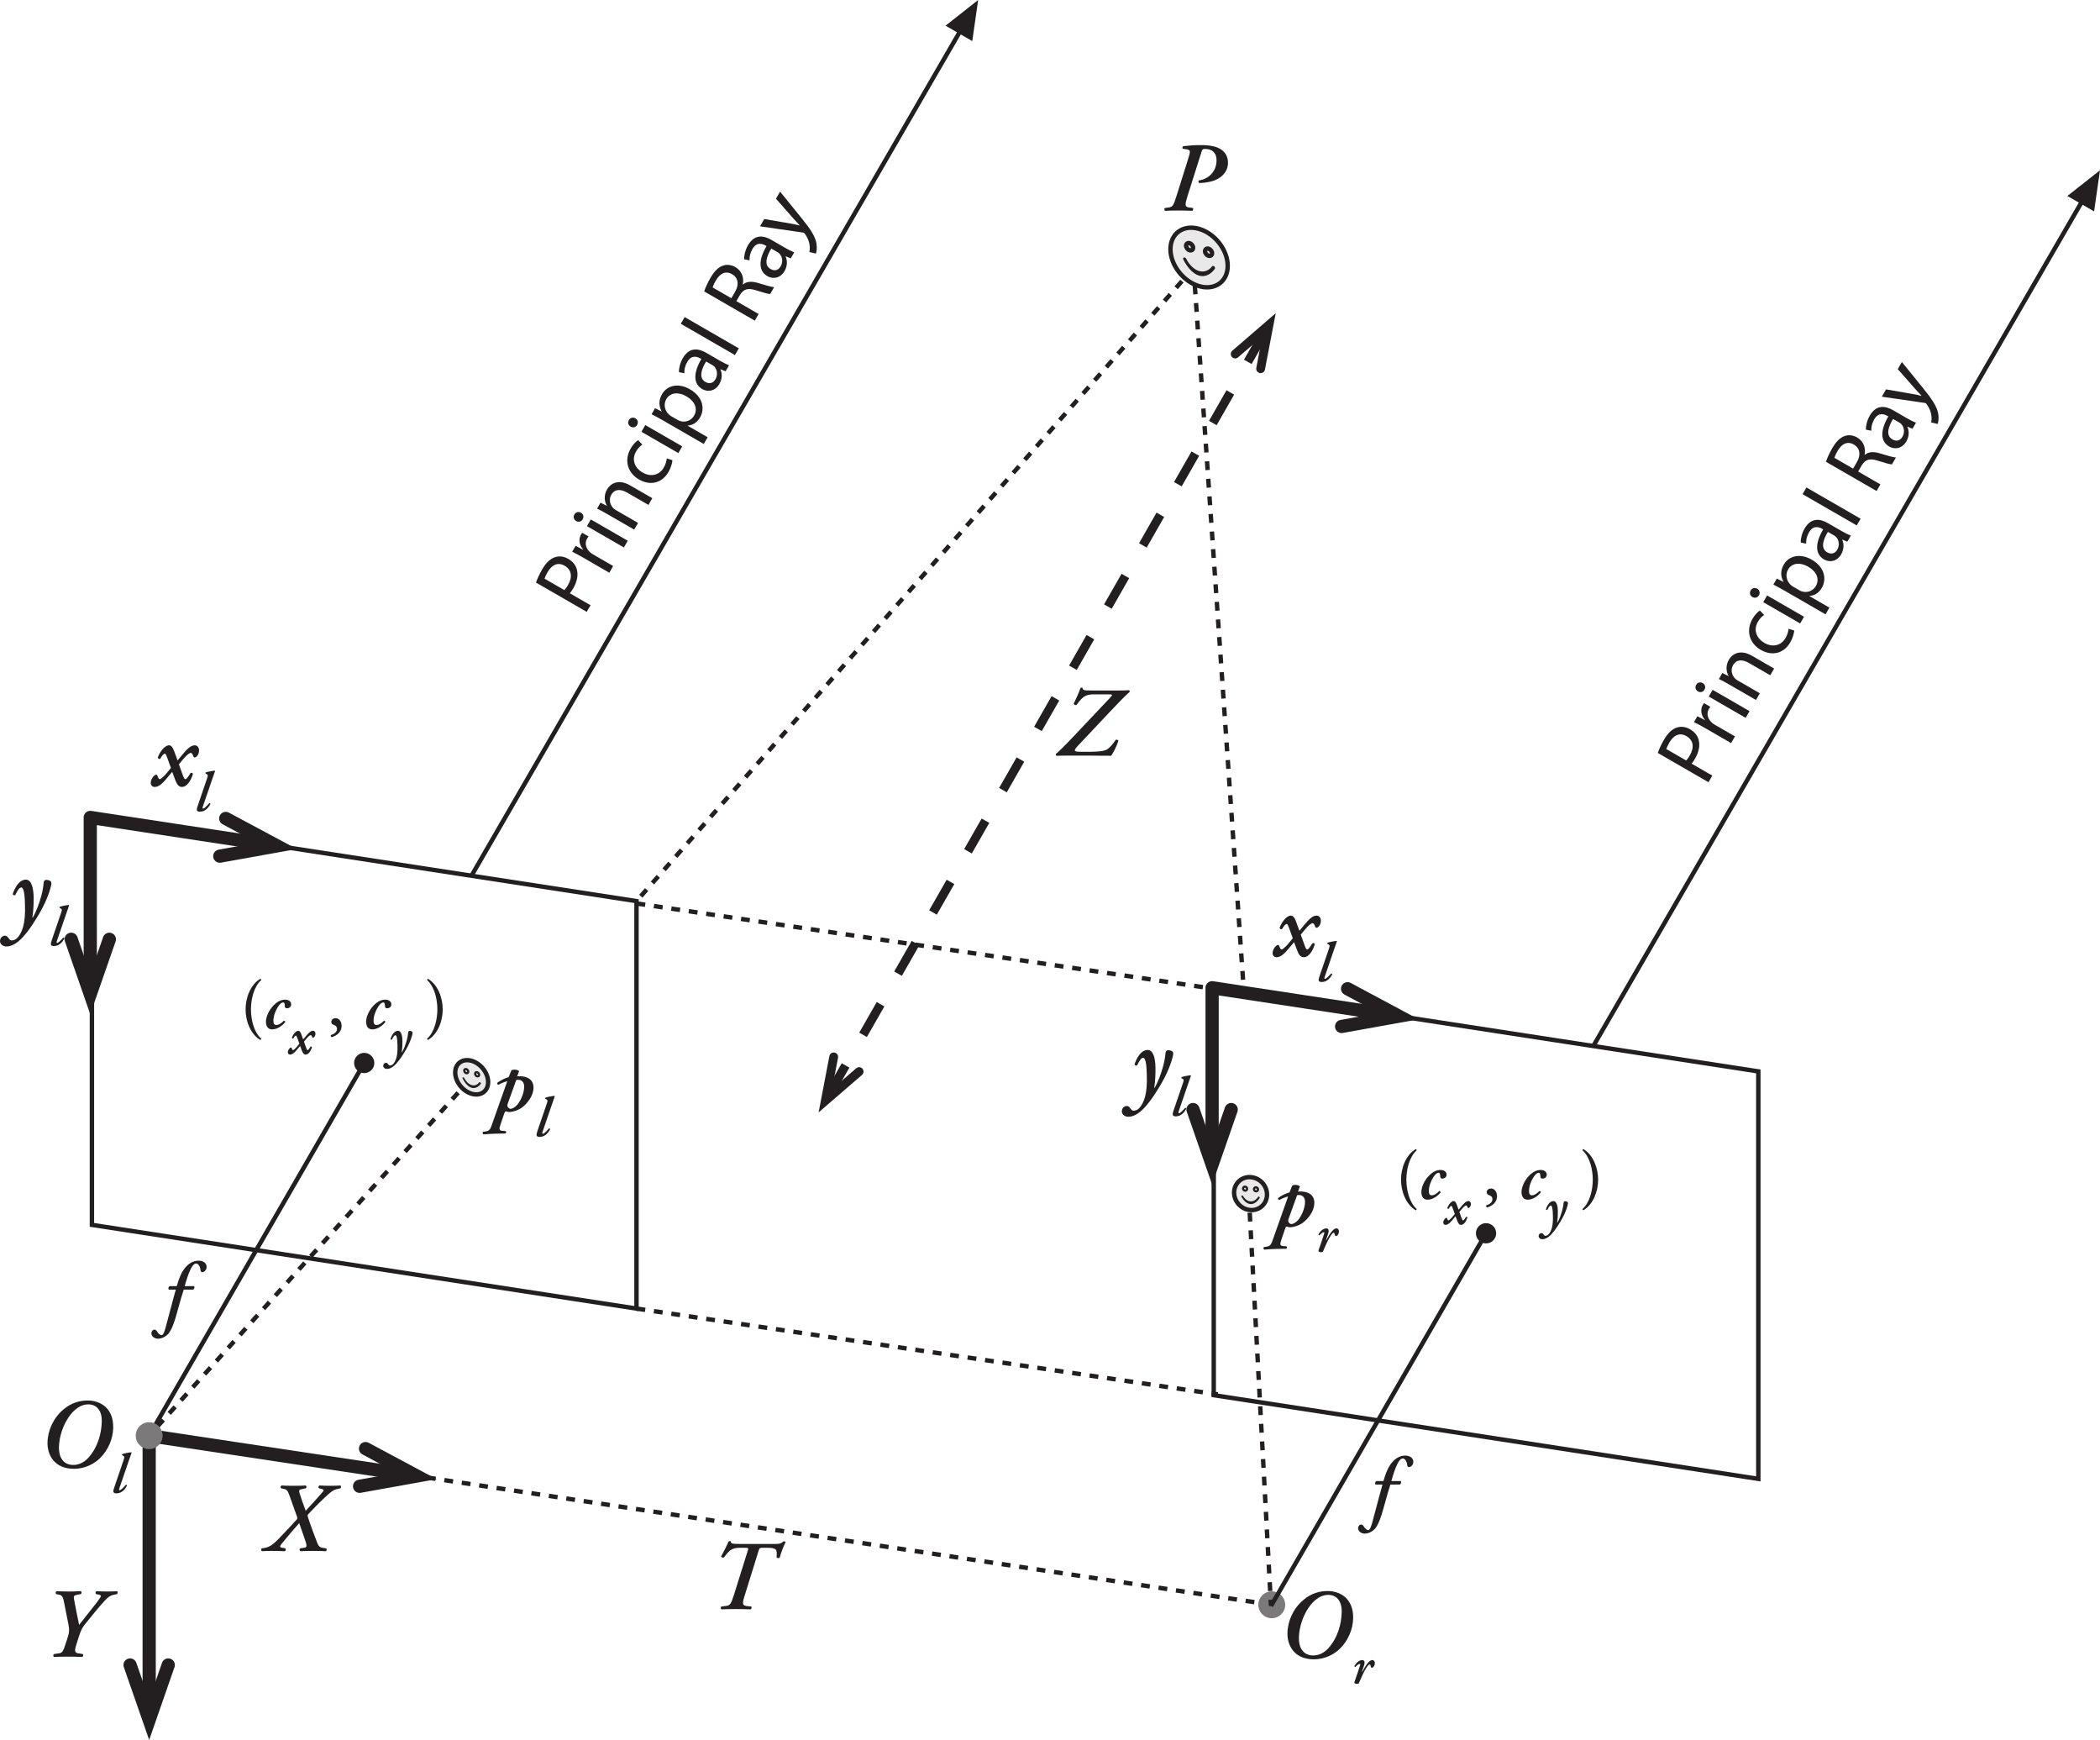 <?xml version="1.0" encoding="UTF-8" standalone="no"?>
<!-- Created with Inkscape (http://www.inkscape.org/) -->

<svg
   xmlns:dc="http://purl.org/dc/elements/1.1/"
   xmlns:cc="http://creativecommons.org/ns#"
   xmlns:rdf="http://www.w3.org/1999/02/22-rdf-syntax-ns#"
   xmlns:svg="http://www.w3.org/2000/svg"
   xmlns="http://www.w3.org/2000/svg"
   xmlns:sodipodi="http://sodipodi.sourceforge.net/DTD/sodipodi-0.dtd"
   xmlns:inkscape="http://www.inkscape.org/namespaces/inkscape"
   width="298.029"
   height="246.867"
   id="svg4102"
   version="1.1"
   inkscape:version="0.48.4 r9939"
   sodipodi:docname="New document 4">
  <defs
     id="defs4104" />
  <sodipodi:namedview
     id="base"
     pagecolor="#ffffff"
     bordercolor="#666666"
     borderopacity="1.0"
     inkscape:pageopacity="0.0"
     inkscape:pageshadow="2"
     inkscape:zoom="1.4"
     inkscape:cx="226.84187"
     inkscape:cy="126.50388"
     inkscape:document-units="px"
     inkscape:current-layer="layer1"
     showgrid="false"
     fit-margin-top="0"
     fit-margin-left="0"
     fit-margin-right="0"
     fit-margin-bottom="0"
     inkscape:window-width="1366"
     inkscape:window-height="744"
     inkscape:window-x="0"
     inkscape:window-y="24"
     inkscape:window-maximized="1" />
  <g
     inkscape:label="Layer 1"
     inkscape:groupmode="layer"
     id="layer1"
     transform="translate(-225.986,-409.879)">
    <g
       transform="matrix(1.25,0,0,-1.25,406.472,637.58)"
       id="g3061">
      <path
         id="path3063"
         style="fill:none;stroke:#231f20;stroke-width:0.5;stroke-linecap:butt;stroke-linejoin:miter;stroke-miterlimit:3.864;stroke-opacity:1;stroke-dasharray:1, 1;stroke-dashoffset:0"
         d="M 0,0 -127.452,19.198"
         inkscape:connector-curvature="0" />
    </g>
    <g
       transform="matrix(1.25,0,0,-1.25,247.157,613.583)"
       id="g3065">
      <path
         id="path3067"
         style="fill:none;stroke:#231f20;stroke-width:1.5;stroke-linecap:butt;stroke-linejoin:miter;stroke-miterlimit:3.864;stroke-opacity:1;stroke-dasharray:none"
         d="M 0,0 0,-31.448"
         inkscape:connector-curvature="0" />
    </g>
    <g
       transform="matrix(1.25,0,0,-1.25,249.864,646.122)"
       id="g3069">
      <path
         id="path3071"
         style="fill:none;stroke:#231f20;stroke-width:1.5;stroke-linecap:round;stroke-linejoin:miter;stroke-miterlimit:3.864;stroke-opacity:1;stroke-dasharray:none"
         d="M 0,0 -2.166,-6.229 -4.334,0"
         inkscape:connector-curvature="0" />
    </g>
    <g
       transform="matrix(1.25,0,0,-1.25,291.004,564.924)"
       id="g3073">
      <path
         id="path3075"
         style="fill:none;stroke:#231f20;stroke-width:0.5;stroke-linecap:butt;stroke-linejoin:miter;stroke-miterlimit:3.864;stroke-opacity:1;stroke-dasharray:1, 1;stroke-dashoffset:0"
         d="M 0,0 -35.078,-38.927"
         inkscape:connector-curvature="0" />
    </g>
    <g
       transform="matrix(1.25,0,0,-1.25,239.032,525.862)"
       id="g3077">
      <path
         id="path3079"
         style="fill:none;stroke:#231f20;stroke-width:0.5;stroke-linecap:butt;stroke-linejoin:miter;stroke-miterlimit:3.864;stroke-opacity:1;stroke-dasharray:none"
         d="m 0,0 61.828,-9.5 0,-46.251 L 0,-46.251 0,0 z M 30.914,-27.876 6.5,-70.177"
         inkscape:connector-curvature="0" />
    </g>
    <g
       transform="matrix(1.25,0,0,-1.25,276.236,560.707)"
       id="g3081">
      <path
         id="path3083"
         style="fill:#231f20;fill-opacity:1;fill-rule:nonzero;stroke:none"
         d="M 0,0 C 0,0.636 0.515,1.151 1.151,1.151 1.785,1.151 2.3,0.636 2.3,0 2.3,-0.635 1.785,-1.15 1.151,-1.15 0.515,-1.15 0,-0.635 0,0"
         inkscape:connector-curvature="0" />
    </g>
    <g
       transform="matrix(1.25,0,0,-1.25,362.254,414.299)"
       id="g3085">
      <path
         id="path3087"
         style="fill:none;stroke:#231f20;stroke-width:0.5;stroke-linecap:butt;stroke-linejoin:miter;stroke-miterlimit:3.864;stroke-opacity:1;stroke-dasharray:none"
         d="M 0,0 -55.407,-95.737"
         inkscape:connector-curvature="0" />
    </g>
    <g
       transform="matrix(1.25,0,0,-1.25,362.071,414.615)"
       id="g3089">
      <path
         id="path3091"
         style="fill:#231f20;fill-opacity:1;fill-rule:evenodd;stroke:none"
         d="M 0,0 -1.515,0.875 2.188,3.789 1.517,-0.875 0,0"
         inkscape:connector-curvature="0" />
    </g>
    <g
       transform="matrix(1.25,0,0,-1.25,404.566,637.58)"
       id="g3093">
      <path
         id="path3095"
         style="fill:#7b7979;fill-opacity:1;fill-rule:nonzero;stroke:none"
         d="M 0,0 C 0,0.842 0.684,1.525 1.525,1.525 2.368,1.525 3.05,0.842 3.05,0 3.05,-0.842 2.368,-1.525 1.525,-1.525 0.684,-1.525 0,-0.842 0,0"
         inkscape:connector-curvature="0" />
    </g>
    <g
       transform="matrix(1.25,0,0,-1.25,247.157,613.583)"
       id="g3097">
      <path
         id="path3099"
         style="fill:none;stroke:#231f20;stroke-width:1.5;stroke-linecap:butt;stroke-linejoin:miter;stroke-miterlimit:3.864;stroke-opacity:1;stroke-dasharray:none"
         d="M 0,0 29.576,-4.455"
         inkscape:connector-curvature="0" />
    </g>
    <g
       transform="matrix(1.25,0,0,-1.25,277.863,615.418)"
       id="g3101">
      <path
         id="path3103"
         style="fill:none;stroke:#231f20;stroke-width:1.5;stroke-linecap:round;stroke-linejoin:miter;stroke-miterlimit:3.864;stroke-opacity:1;stroke-dasharray:none"
         d="M 0,0 5.814,-3.114 -0.677,-4.28"
         inkscape:connector-curvature="0" />
    </g>
    <g
       transform="matrix(1.25,0,0,-1.25,245.249,613.583)"
       id="g3105">
      <path
         id="path3107"
         style="fill:#7b7979;fill-opacity:1;fill-rule:nonzero;stroke:none"
         d="M 0,0 C 0,0.842 0.683,1.525 1.526,1.525 2.367,1.525 3.05,0.842 3.05,0 3.05,-0.842 2.367,-1.524 1.526,-1.524 0.683,-1.524 0,-0.842 0,0"
         inkscape:connector-curvature="0" />
    </g>
    <g
       transform="matrix(1.25,0,0,-1.25,264.288,529.743)"
       id="g3109">
      <path
         id="path3111"
         style="fill:none;stroke:#231f20;stroke-width:1.5;stroke-linecap:butt;stroke-linejoin:round;stroke-miterlimit:3.864;stroke-opacity:1;stroke-dasharray:none"
         d="m 0,0 -20.393,3.103 0,-19.248"
         inkscape:connector-curvature="0" />
    </g>
    <g
       transform="matrix(1.25,0,0,-1.25,258.024,526.008)"
       id="g3113">
      <path
         id="path3115"
         style="fill:none;stroke:#231f20;stroke-width:1.5;stroke-linecap:round;stroke-linejoin:miter;stroke-miterlimit:3.864;stroke-opacity:1;stroke-dasharray:none"
         d="M 0,0 5.815,-3.115 -0.677,-4.28 m -12.538,-9.436 -2.167,-6.23 -2.166,6.23"
         inkscape:connector-curvature="0" />
    </g>
    <g
       transform="matrix(1.25,0,0,-1.25,395.378,447.893)"
       id="g3117">
      <path
         id="path3119"
         style="fill:none;stroke:#231f20;stroke-width:0.5;stroke-linecap:butt;stroke-linejoin:miter;stroke-miterlimit:3.864;stroke-opacity:1;stroke-dasharray:1, 1;stroke-dashoffset:0"
         d="M 0,0 -63.249,-71.875"
         inkscape:connector-curvature="0" />
    </g>
    <g
       transform="matrix(1.25,0,0,-1.25,343.504,565.393)"
       id="g3121">
      <path
         id="path3123"
         style="fill:none;stroke:#231f20;stroke-width:1;stroke-linecap:butt;stroke-linejoin:miter;stroke-miterlimit:3.864;stroke-opacity:1;stroke-dasharray:4, 4;stroke-dashoffset:0"
         d="M 0,0 49.749,87"
         inkscape:connector-curvature="0" />
    </g>
    <g
       transform="matrix(1.25,0,0,-1.25,347.912,561.924)"
       id="g3125">
      <path
         id="path3127"
         style="fill:none;stroke:#231f20;stroke-width:1;stroke-linecap:round;stroke-linejoin:miter;stroke-miterlimit:3.864;stroke-opacity:1;stroke-dasharray:none"
         d="m 0,0 -3.838,-3.316 0.952,4.983 m 45.583,79.783 3.84,3.316 -0.953,-4.983"
         inkscape:connector-curvature="0" />
    </g>
    <g
       transform="matrix(1.25,0,0,-1.25,403.347,581.955)"
       id="g3129">
      <path
         id="path3131"
         style="fill:none;stroke:#231f20;stroke-width:0.5;stroke-linecap:butt;stroke-linejoin:miter;stroke-miterlimit:3.864;stroke-opacity:1;stroke-dasharray:1, 1;stroke-dashoffset:0"
         d="M 0,0 2.414,-44.633"
         inkscape:connector-curvature="0" />
    </g>
    <g
       transform="matrix(1.25,0,0,-1.25,398.239,550.025)"
       id="g3133">
      <path
         id="path3135"
         style="fill:none;stroke:#231f20;stroke-width:0.5;stroke-linecap:butt;stroke-linejoin:miter;stroke-miterlimit:3.864;stroke-opacity:1;stroke-dasharray:none"
         d="m 0,0 61.828,-9.5 0,-46.251 L 0,-46.251 0,0 z M 30.914,-27.876 6.5,-70.177"
         inkscape:connector-curvature="0" />
    </g>
    <g
       transform="matrix(1.25,0,0,-1.25,435.444,584.87)"
       id="g3137">
      <path
         id="path3139"
         style="fill:#231f20;fill-opacity:1;fill-rule:nonzero;stroke:none"
         d="M 0,0 C 0,0.636 0.515,1.151 1.15,1.151 1.787,1.151 2.301,0.636 2.301,0 2.301,-0.635 1.787,-1.15 1.15,-1.15 0.515,-1.15 0,-0.635 0,0"
         inkscape:connector-curvature="0" />
    </g>
    <g
       transform="matrix(1.25,0,0,-1.25,521.462,438.463)"
       id="g3141">
      <path
         id="path3143"
         style="fill:none;stroke:#231f20;stroke-width:0.5;stroke-linecap:butt;stroke-linejoin:miter;stroke-miterlimit:3.864;stroke-opacity:1;stroke-dasharray:none"
         d="M 0,0 -55.406,-95.737"
         inkscape:connector-curvature="0" />
    </g>
    <g
       transform="matrix(1.25,0,0,-1.25,521.279,438.779)"
       id="g3145">
      <path
         id="path3147"
         style="fill:#231f20;fill-opacity:1;fill-rule:evenodd;stroke:none"
         d="M 0,0 -1.515,0.875 2.188,3.789 1.516,-0.875 0,0"
         inkscape:connector-curvature="0" />
    </g>
    <g
       transform="matrix(1.25,0,0,-1.25,423.497,553.907)"
       id="g3149">
      <path
         id="path3151"
         style="fill:none;stroke:#231f20;stroke-width:1.5;stroke-linecap:butt;stroke-linejoin:round;stroke-miterlimit:3.864;stroke-opacity:1;stroke-dasharray:none"
         d="m 0,0 -20.392,3.103 0,-19.248"
         inkscape:connector-curvature="0" />
    </g>
    <g
       transform="matrix(1.25,0,0,-1.25,417.233,550.172)"
       id="g3153">
      <path
         id="path3155"
         style="fill:none;stroke:#231f20;stroke-width:1.5;stroke-linecap:round;stroke-linejoin:miter;stroke-miterlimit:3.864;stroke-opacity:1;stroke-dasharray:none"
         d="M 0,0 5.814,-3.115 -0.678,-4.28 m -12.536,-9.436 -2.167,-6.23 -2.167,6.23"
         inkscape:connector-curvature="0" />
    </g>
    <g
       transform="matrix(1.25,0,0,-1.25,395.378,447.893)"
       id="g3157">
      <path
         id="path3159"
         style="fill:none;stroke:#231f20;stroke-width:0.5;stroke-linecap:butt;stroke-linejoin:miter;stroke-miterlimit:3.864;stroke-opacity:1;stroke-dasharray:1, 1;stroke-dashoffset:0"
         d="m 0,0 5.715,-82.232 m -68.964,-35.894 65.999,-9.749 m -65.999,55.733 65.999,-9.749"
         inkscape:connector-curvature="0" />
    </g>
    <g
       transform="matrix(1.25,0,0,-1.25,290.589,562.06)"
       id="g3161">
      <path
         id="path3163"
         style="fill:#e9e9e9;fill-opacity:1;fill-rule:nonzero;stroke:none"
         d="M 0,0 C 0,1.032 0.838,1.626 1.869,1.327 2.901,1.028 3.739,-0.052 3.739,-1.084 3.739,-2.116 2.901,-2.71 1.869,-2.41 0.838,-2.111 0,-1.032 0,0"
         inkscape:connector-curvature="0" />
    </g>
    <g
       transform="matrix(1.25,0,0,-1.25,290.589,562.06)"
       id="g3165">
      <path
         id="path3167"
         style="fill:none;stroke:#231f20;stroke-width:0.5;stroke-linecap:butt;stroke-linejoin:miter;stroke-miterlimit:3.864;stroke-opacity:1;stroke-dasharray:none"
         d="M 0,0 C 0,1.032 0.838,1.626 1.869,1.327 2.901,1.028 3.739,-0.052 3.739,-1.084 3.739,-2.116 2.901,-2.71 1.869,-2.41 0.838,-2.111 0,-1.032 0,0 z"
         inkscape:connector-curvature="0" />
    </g>
    <g
       transform="matrix(1.25,0,0,-1.25,291.867,561.777)"
       id="g3169">
      <path
         id="path3171"
         style="fill:#e9e9e9;fill-opacity:1;fill-rule:nonzero;stroke:none"
         d="M 0,0 C 0,0.127 0.103,0.199 0.23,0.163 0.355,0.126 0.458,-0.006 0.458,-0.132 0.458,-0.259 0.355,-0.331 0.23,-0.295 0.103,-0.258 0,-0.126 0,0"
         inkscape:connector-curvature="0" />
    </g>
    <g
       transform="matrix(1.25,0,0,-1.25,291.867,561.777)"
       id="g3173">
      <path
         id="path3175"
         style="fill:none;stroke:#231f20;stroke-width:0.25;stroke-linecap:butt;stroke-linejoin:miter;stroke-miterlimit:3.864;stroke-opacity:1;stroke-dasharray:none"
         d="M 0,0 C 0,0.127 0.103,0.199 0.23,0.163 0.355,0.126 0.458,-0.006 0.458,-0.132 0.458,-0.259 0.355,-0.331 0.23,-0.295 0.103,-0.258 0,-0.126 0,0 z"
         inkscape:connector-curvature="0" />
    </g>
    <g
       transform="matrix(1.25,0,0,-1.25,293.413,562.224)"
       id="g3177">
      <path
         id="path3179"
         style="fill:#e9e9e9;fill-opacity:1;fill-rule:nonzero;stroke:none"
         d="m 0,0 c 0,0.126 0.103,0.198 0.228,0.162 0.127,-0.037 0.23,-0.169 0.23,-0.295 0,-0.126 -0.103,-0.199 -0.23,-0.162 C 0.103,-0.259 0,-0.127 0,0"
         inkscape:connector-curvature="0" />
    </g>
    <g
       transform="matrix(1.25,0,0,-1.25,293.413,562.224)"
       id="g3181">
      <path
         id="path3183"
         style="fill:none;stroke:#231f20;stroke-width:0.25;stroke-linecap:butt;stroke-linejoin:miter;stroke-miterlimit:3.864;stroke-opacity:1;stroke-dasharray:none"
         d="m 0,0 c 0,0.126 0.103,0.198 0.228,0.162 0.127,-0.037 0.23,-0.169 0.23,-0.295 0,-0.126 -0.103,-0.199 -0.23,-0.162 C 0.103,-0.259 0,-0.127 0,0 z"
         inkscape:connector-curvature="0" />
    </g>
    <g
       transform="matrix(1.25,0,0,-1.25,294.211,563.669)"
       id="g3185">
      <path
         id="path3187"
         style="fill:#231f20;fill-opacity:1;fill-rule:nonzero;stroke:none"
         d="m 0,0 c -0.223,-0.309 -0.6,-0.567 -1.029,-0.443 -0.431,0.126 -0.806,0.606 -1.026,1.048 -0.073,0.145 0.113,0.2 0.184,0.055 0.192,-0.381 0.502,-0.701 0.842,-0.8 0.339,-0.099 0.653,0.039 0.845,0.303 C -0.111,0.265 0.073,0.102 0,0"
         inkscape:connector-curvature="0" />
    </g>
    <g
       transform="matrix(1.25,0,0,-1.25,392.096,445.238)"
       id="g3189">
      <path
         id="path3191"
         style="fill:#e9e9e9;fill-opacity:1;fill-rule:nonzero;stroke:none"
         d="M 0,0 C 0,1.795 1.456,2.828 3.25,2.307 5.045,1.786 6.5,-0.091 6.5,-1.886 6.5,-3.68 5.045,-4.713 3.25,-4.193 1.456,-3.672 0,-1.795 0,0"
         inkscape:connector-curvature="0" />
    </g>
    <g
       transform="matrix(1.25,0,0,-1.25,392.096,445.238)"
       id="g3193">
      <path
         id="path3195"
         style="fill:none;stroke:#231f20;stroke-width:0.5;stroke-linecap:butt;stroke-linejoin:miter;stroke-miterlimit:3.864;stroke-opacity:1;stroke-dasharray:none"
         d="M 0,0 C 0,1.795 1.456,2.828 3.25,2.307 5.045,1.786 6.5,-0.091 6.5,-1.886 6.5,-3.68 5.045,-4.713 3.25,-4.193 1.456,-3.672 0,-1.795 0,0 z"
         inkscape:connector-curvature="0" />
    </g>
    <g
       transform="matrix(1.25,0,0,-1.25,394.317,444.745)"
       id="g3197">
      <path
         id="path3199"
         style="fill:#e9e9e9;fill-opacity:1;fill-rule:nonzero;stroke:none"
         d="M 0,0 C 0,0.22 0.179,0.346 0.397,0.283 0.617,0.219 0.794,-0.011 0.794,-0.23 0.794,-0.45 0.617,-0.576 0.397,-0.512 0.179,-0.449 0,-0.219 0,0"
         inkscape:connector-curvature="0" />
    </g>
    <g
       transform="matrix(1.25,0,0,-1.25,394.317,444.745)"
       id="g3201">
      <path
         id="path3203"
         style="fill:none;stroke:#231f20;stroke-width:0.5;stroke-linecap:butt;stroke-linejoin:miter;stroke-miterlimit:3.864;stroke-opacity:1;stroke-dasharray:none"
         d="M 0,0 C 0,0.22 0.179,0.346 0.397,0.283 0.617,0.219 0.794,-0.011 0.794,-0.23 0.794,-0.45 0.617,-0.576 0.397,-0.512 0.179,-0.449 0,-0.219 0,0 z"
         inkscape:connector-curvature="0" />
    </g>
    <g
       transform="matrix(1.25,0,0,-1.25,397.006,445.525)"
       id="g3205">
      <path
         id="path3207"
         style="fill:#e9e9e9;fill-opacity:1;fill-rule:nonzero;stroke:none"
         d="M 0,0 C 0,0.22 0.179,0.346 0.397,0.283 0.617,0.219 0.796,-0.011 0.796,-0.23 0.796,-0.45 0.617,-0.576 0.397,-0.512 0.179,-0.449 0,-0.219 0,0"
         inkscape:connector-curvature="0" />
    </g>
    <g
       transform="matrix(1.25,0,0,-1.25,397.006,445.525)"
       id="g3209">
      <path
         id="path3211"
         style="fill:none;stroke:#231f20;stroke-width:0.5;stroke-linecap:butt;stroke-linejoin:miter;stroke-miterlimit:3.864;stroke-opacity:1;stroke-dasharray:none"
         d="M 0,0 C 0,0.22 0.179,0.346 0.397,0.283 0.617,0.219 0.796,-0.011 0.796,-0.23 0.796,-0.45 0.617,-0.576 0.397,-0.512 0.179,-0.449 0,-0.219 0,0 z"
         inkscape:connector-curvature="0" />
    </g>
    <g
       transform="matrix(1.25,0,0,-1.25,398.394,448.029)"
       id="g3213">
      <path
         id="path3215"
         style="fill:#231f20;fill-opacity:1;fill-rule:nonzero;stroke:none"
         d="m 0,0 c -0.386,-0.537 -1.043,-0.985 -1.789,-0.769 -0.75,0.218 -1.401,1.054 -1.787,1.822 -0.126,0.252 0.197,0.347 0.323,0.096 0.332,-0.662 0.871,-1.22 1.464,-1.392 0.591,-0.171 1.137,0.067 1.469,0.528 C -0.193,0.462 0.129,0.177 0,0"
         inkscape:connector-curvature="0" />
    </g>
    <g
       transform="matrix(1.25,0,0,-1.25,401.126,579.098)"
       id="g3217">
      <path
         id="path3219"
         style="fill:#e9e9e9;fill-opacity:1;fill-rule:nonzero;stroke:none"
         d="M 0,0 C 0,1.032 0.837,1.819 1.868,1.756 2.901,1.695 3.737,0.808 3.737,-0.224 3.737,-1.256 2.901,-2.043 1.868,-1.981 0.837,-1.919 0,-1.032 0,0"
         inkscape:connector-curvature="0" />
    </g>
    <g
       transform="matrix(1.25,0,0,-1.25,401.126,579.098)"
       id="g3221">
      <path
         id="path3223"
         style="fill:none;stroke:#231f20;stroke-width:0.5;stroke-linecap:butt;stroke-linejoin:miter;stroke-miterlimit:3.864;stroke-opacity:1;stroke-dasharray:none"
         d="M 0,0 C 0,1.032 0.837,1.819 1.868,1.756 2.901,1.695 3.737,0.808 3.737,-0.224 3.737,-1.256 2.901,-2.043 1.868,-1.981 0.837,-1.919 0,-1.032 0,0 z"
         inkscape:connector-curvature="0" />
    </g>
    <g
       transform="matrix(1.25,0,0,-1.25,402.403,578.52)"
       id="g3225">
      <path
         id="path3227"
         style="fill:#e9e9e9;fill-opacity:1;fill-rule:nonzero;stroke:none"
         d="M 0,0 C 0,0.126 0.101,0.222 0.228,0.215 0.354,0.207 0.457,0.099 0.457,-0.027 0.457,-0.154 0.354,-0.25 0.228,-0.242 0.101,-0.235 0,-0.126 0,0"
         inkscape:connector-curvature="0" />
    </g>
    <g
       transform="matrix(1.25,0,0,-1.25,402.403,578.52)"
       id="g3229">
      <path
         id="path3231"
         style="fill:none;stroke:#231f20;stroke-width:0.25;stroke-linecap:butt;stroke-linejoin:miter;stroke-miterlimit:3.864;stroke-opacity:1;stroke-dasharray:none"
         d="M 0,0 C 0,0.126 0.101,0.222 0.228,0.215 0.354,0.207 0.457,0.099 0.457,-0.027 0.457,-0.154 0.354,-0.25 0.228,-0.242 0.101,-0.235 0,-0.126 0,0 z"
         inkscape:connector-curvature="0" />
    </g>
    <g
       transform="matrix(1.25,0,0,-1.25,403.948,578.613)"
       id="g3233">
      <path
         id="path3235"
         style="fill:#e9e9e9;fill-opacity:1;fill-rule:nonzero;stroke:none"
         d="M 0,0 C 0,0.126 0.102,0.222 0.229,0.215 0.355,0.207 0.458,0.098 0.458,-0.028 0.458,-0.154 0.355,-0.25 0.229,-0.243 0.102,-0.235 0,-0.127 0,0"
         inkscape:connector-curvature="0" />
    </g>
    <g
       transform="matrix(1.25,0,0,-1.25,403.948,578.613)"
       id="g3237">
      <path
         id="path3239"
         style="fill:none;stroke:#231f20;stroke-width:0.25;stroke-linecap:butt;stroke-linejoin:miter;stroke-miterlimit:3.864;stroke-opacity:1;stroke-dasharray:none"
         d="M 0,0 C 0,0.126 0.102,0.222 0.229,0.215 0.355,0.207 0.458,0.098 0.458,-0.028 0.458,-0.154 0.355,-0.25 0.229,-0.243 0.102,-0.235 0,-0.127 0,0 z"
         inkscape:connector-curvature="0" />
    </g>
    <g
       transform="matrix(1.25,0,0,-1.25,404.746,579.873)"
       id="g3241">
      <path
         id="path3243"
         style="fill:#231f20;fill-opacity:1;fill-rule:nonzero;stroke:none"
         d="m 0,0 c -0.223,-0.36 -0.601,-0.705 -1.029,-0.679 -0.431,0.026 -0.806,0.42 -1.027,0.811 -0.072,0.128 0.113,0.226 0.186,0.098 0.19,-0.337 0.5,-0.586 0.841,-0.607 0.34,-0.02 0.654,0.189 0.845,0.498 C -0.111,0.24 0.074,0.119 0,0"
         inkscape:connector-curvature="0" />
    </g>
    <g
       transform="matrix(1.25,0,0,-1.25,250.846,520.517)"
       id="g3245">
      <path
         id="path3247"
         style="fill:#231f20;fill-opacity:1;fill-rule:nonzero;stroke:none"
         d="m 0,0 c 0.181,-0.459 0.359,-0.818 0.762,-0.818 0.582,0 1.054,0.751 1.255,1.49 C 1.972,0.806 1.793,0.829 1.726,0.739 1.525,0.403 1.301,0.067 1.165,0.067 1.053,0.067 0.987,0.19 0.829,0.627 l -0.403,1.12 c 0.091,0.112 0.336,0.414 0.392,0.482 0.505,0.593 0.785,0.817 0.953,0.817 0.112,0 0.201,-0.134 0.257,-0.291 0.034,-0.134 0.079,-0.224 0.191,-0.224 0.201,0 0.492,0.336 0.492,0.795 0,0.292 -0.157,0.583 -0.492,0.583 C 1.793,3.909 1.413,3.55 0.853,2.889 0.562,2.553 0.338,2.24 0.269,2.195 L -0.11,3.237 c -0.158,0.436 -0.337,0.672 -0.584,0.672 -0.537,0 -1.097,-0.84 -1.276,-1.378 0.023,-0.134 0.134,-0.202 0.269,-0.157 0.224,0.381 0.38,0.583 0.537,0.583 0.09,0 0.168,-0.202 0.269,-0.471 L -0.481,1.344 C -0.649,1.131 -0.918,0.795 -1.108,0.582 -1.455,0.213 -1.668,0.067 -1.746,0.067 c -0.09,0 -0.158,0.09 -0.224,0.269 -0.045,0.134 -0.089,0.246 -0.179,0.246 -0.067,0 -0.123,-0.033 -0.224,-0.112 -0.225,-0.179 -0.403,-0.56 -0.403,-0.795 0,-0.291 0.178,-0.493 0.448,-0.493 0.347,0 0.728,0.213 1.265,0.851 0.145,0.168 0.638,0.762 0.727,0.863 L 0,0"
         inkscape:connector-curvature="0" />
    </g>
    <g
       transform="matrix(1.25,0,0,-1.25,256.084,520.503)"
       id="g3249">
      <path
         id="path3251"
         style="fill:#231f20;fill-opacity:1;fill-rule:nonzero;stroke:none"
         d="M 0,0 C 0.173,0.512 0.25,0.717 0.339,0.973 0.339,0.986 0.313,1.024 0.3,1.024 -0.013,0.998 -0.551,0.883 -0.724,0.819 -0.763,0.781 -0.763,0.73 -0.737,0.691 L -0.59,0.614 C -0.474,0.55 -0.448,0.486 -0.564,0.154 L -1.62,-2.938 c -0.089,-0.256 -0.115,-0.371 -0.115,-0.473 0,-0.103 0.076,-0.231 0.332,-0.231 0.647,0 1.026,0.512 1.205,0.858 0.013,0.077 -0.039,0.115 -0.116,0.115 -0.218,-0.256 -0.556,-0.614 -0.698,-0.614 -0.089,0 -0.083,0.089 -0.026,0.256 L 0,0"
         inkscape:connector-curvature="0" />
    </g>
    <g
       transform="matrix(1.25,0,0,-1.25,229.654,534.693)"
       id="g3253">
      <path
         id="path3255"
         style="fill:#231f20;fill-opacity:1;fill-rule:nonzero;stroke:none"
         d="m 0,0 c -0.773,0 -1.277,-0.952 -1.49,-1.636 0.023,-0.112 0.179,-0.179 0.291,-0.112 0.202,0.426 0.448,0.863 0.684,0.863 0.246,0 0.392,-0.639 0.414,-1.927 0.045,-1.108 -0.045,-1.926 -0.19,-2.464 -0.146,-0.582 -0.415,-1.075 -0.684,-1.344 -0.201,-0.201 -0.459,-0.279 -0.627,-0.279 -0.157,0 -0.246,0.111 -0.392,0.302 -0.112,0.145 -0.201,0.235 -0.381,0.235 -0.302,0 -0.56,-0.246 -0.56,-0.627 0.012,-0.336 0.336,-0.594 0.728,-0.594 0.448,0 1.087,0.202 1.882,1.075 0.784,0.863 1.389,1.871 1.904,2.744 0.986,1.703 1.322,3.092 1.322,3.338 0,0.135 -0.045,0.224 -0.146,0.291 -0.112,0.067 -0.28,0.112 -0.414,0.112 -0.157,0 -0.303,-0.067 -0.325,-0.403 C 2.005,-0.65 1.893,-1.344 1.769,-1.792 1.523,-2.688 1.209,-3.584 0.784,-4.301 l -0.045,0 c 0.123,0.773 0.157,1.579 0.146,2.329 C 0.862,-0.818 0.593,0 0,0"
         inkscape:connector-curvature="0" />
    </g>
    <g
       transform="matrix(1.25,0,0,-1.25,235.371,539.565)"
       id="g3257">
      <path
         id="path3259"
         style="fill:#231f20;fill-opacity:1;fill-rule:nonzero;stroke:none"
         d="M 0,0 C 0.172,0.512 0.249,0.717 0.339,0.973 0.339,0.986 0.313,1.024 0.3,1.024 -0.013,0.998 -0.551,0.883 -0.724,0.819 -0.762,0.781 -0.762,0.73 -0.736,0.691 L -0.589,0.614 C -0.474,0.55 -0.448,0.486 -0.564,0.154 L -1.62,-2.938 c -0.089,-0.256 -0.115,-0.371 -0.115,-0.473 0,-0.103 0.077,-0.231 0.333,-0.231 0.646,0 1.024,0.512 1.203,0.858 0.013,0.077 -0.038,0.115 -0.115,0.115 -0.218,-0.256 -0.557,-0.614 -0.698,-0.614 -0.089,0 -0.083,0.089 -0.025,0.256 L 0,0"
         inkscape:connector-curvature="0" />
    </g>
    <g
       transform="matrix(1.25,0,0,-1.25,236.467,618.285)"
       id="g3261">
      <path
         id="path3263"
         style="fill:#231f20;fill-opacity:1;fill-rule:evenodd;stroke:none"
         d="m 0,0 c 1.355,0 2.397,0.638 2.968,1.209 0.929,0.908 1.477,2.195 1.5,3.45 C 4.513,6.888 3.013,7.75 1.567,7.75 0.671,7.75 -0.303,7.493 -1.188,6.731 -2.33,5.768 -2.969,4.357 -2.991,2.957 -3.013,1.635 -2.263,0 0,0 z M 1.634,7.313 C 2.576,7.313 3.192,6.63 3.169,5.387 3.147,3.976 2.688,2.408 1.668,1.277 1.075,0.616 0.436,0.437 -0.068,0.437 c -1.198,0 -1.646,0.974 -1.624,1.993 0.045,1.904 1.02,3.618 1.893,4.312 0.359,0.303 0.851,0.571 1.433,0.571"
         inkscape:connector-curvature="0" />
    </g>
    <g
       transform="matrix(1.25,0,0,-1.25,244.237,617.222)"
       id="g3265">
      <path
         id="path3267"
         style="fill:#231f20;fill-opacity:1;fill-rule:nonzero;stroke:none"
         d="M 0,0 C 0.174,0.512 0.25,0.717 0.34,0.973 0.34,0.986 0.314,1.024 0.301,1.024 -0.013,0.998 -0.55,0.883 -0.722,0.819 -0.761,0.781 -0.761,0.73 -0.735,0.691 l 0.146,-0.077 c 0.117,-0.064 0.141,-0.128 0.026,-0.46 l -1.056,-3.092 c -0.09,-0.256 -0.114,-0.371 -0.114,-0.473 0,-0.103 0.075,-0.231 0.332,-0.231 0.646,0 1.024,0.512 1.203,0.858 0.012,0.077 -0.039,0.115 -0.115,0.115 -0.217,-0.256 -0.556,-0.614 -0.698,-0.614 -0.09,0 -0.082,0.089 -0.026,0.256 L 0,0"
         inkscape:connector-curvature="0" />
    </g>
    <g
       transform="matrix(1.25,0,0,-1.25,237.241,644.489)"
       id="g3269">
      <path
         id="path3271"
         style="fill:#231f20;fill-opacity:1;fill-rule:nonzero;stroke:none"
         d="m 0,0 c -0.571,0.056 -0.593,0.235 -0.257,1.254 l 0.235,0.75 c 0.269,0.794 0.369,0.94 0.773,1.443 0.527,0.65 1.456,1.802 2.016,2.418 0.537,0.593 0.772,0.727 1.22,0.817 l 0.28,0.056 C 4.379,6.806 4.379,7.011 4.289,7.067 3.965,7.045 3.606,7.035 3.181,7.035 2.8,7.035 2.431,7.045 1.937,7.067 1.825,7.011 1.804,6.806 1.916,6.738 L 2.196,6.682 C 2.509,6.615 2.509,6.547 2.364,6.324 2.105,5.932 1.814,5.563 1.523,5.204 L -0.022,3.248 c -0.202,0.952 -0.381,1.86 -0.582,2.935 -0.057,0.336 0,0.425 0.414,0.493 L 0.179,6.743 C 0.269,6.806 0.28,7.022 0.168,7.078 -0.269,7.045 -0.75,7.034 -1.198,7.034 c -0.224,0 -0.426,0 -0.65,0.011 -0.213,0 -0.448,0.011 -0.728,0.022 C -2.699,7.011 -2.721,6.829 -2.632,6.738 l 0.291,-0.056 c 0.392,-0.056 0.482,-0.269 0.594,-0.795 0.112,-0.604 0.448,-2.216 0.526,-2.652 0.113,-0.582 0.079,-0.828 -0.1,-1.41 L -1.501,1.254 C -1.848,0.168 -1.937,0.034 -2.441,0 l -0.426,-0.067 c -0.112,-0.045 -0.112,-0.257 -0.023,-0.325 0.572,0.023 1.02,0.034 1.591,0.034 0.504,0 0.974,-0.011 1.658,-0.034 0.089,0.056 0.112,0.28 0.044,0.325 L 0,0"
         inkscape:connector-curvature="0" />
    </g>
    <g
       transform="matrix(1.25,0,0,-1.25,253.399,592.862)"
       id="g3273">
      <path
         id="path3275"
         style="fill:#231f20;fill-opacity:1;fill-rule:nonzero;stroke:none"
         d="m 0,0 c 0.144,0.072 0.181,0.288 0.108,0.396 l -1.07,0 c 0.197,0.684 0.395,1.368 0.692,1.962 0.19,0.378 0.405,0.603 0.604,0.603 0.179,0 0.44,-0.189 0.513,-0.801 0.017,-0.126 0.071,-0.18 0.198,-0.18 0.198,0 0.485,0.234 0.485,0.612 0,0.369 -0.341,0.693 -0.899,0.693 -0.703,0 -1.269,-0.387 -1.72,-1.044 C -1.457,1.71 -1.656,1.089 -1.862,0.396 l -0.802,0 C -2.789,0.342 -2.862,0.126 -2.772,0 l 0.802,0 c -0.451,-1.584 -0.882,-3.33 -1.188,-4.41 -0.181,-0.621 -0.306,-0.765 -0.442,-0.765 -0.153,0 -0.351,0.18 -0.521,0.45 -0.073,0.117 -0.153,0.18 -0.28,0.18 -0.179,0 -0.341,-0.18 -0.341,-0.423 0,-0.315 0.323,-0.603 0.755,-0.603 0.558,0 1.036,0.378 1.224,0.621 0.226,0.288 0.468,0.828 0.694,1.53 0.278,0.882 0.692,2.52 0.998,3.42 L 0,0"
         inkscape:connector-curvature="0" />
    </g>
    <g
       transform="matrix(1.25,0,0,-1.25,266.044,629.489)"
       id="g3277">
      <path
         id="path3279"
         style="fill:#231f20;fill-opacity:1;fill-rule:nonzero;stroke:none"
         d="m 0,0 c -0.168,0.012 -0.235,0.056 -0.235,0.146 0,0.067 0.043,0.157 0.145,0.28 C 0.504,1.165 1.298,2.095 1.925,2.8 2.194,2.061 2.418,1.356 2.664,0.661 2.765,0.348 2.765,0.191 2.72,0.113 2.677,0.034 2.541,0 2.341,-0.022 L 2.037,-0.067 C 1.936,-0.123 1.948,-0.324 2.06,-0.392 c 0.414,0.023 0.884,0.034 1.468,0.034 0.593,0 0.951,-0.011 1.433,-0.034 0.089,0.056 0.112,0.258 0.022,0.325 L 4.681,-0.022 C 4.233,0.023 4.099,0.213 3.942,0.639 3.616,1.479 3.259,2.42 2.923,3.45 2.856,3.674 2.856,3.708 3,3.864 3.808,4.716 4.58,5.511 5.375,6.194 5.733,6.508 5.97,6.631 6.394,6.698 l 0.203,0.045 c 0.099,0.067 0.099,0.28 0,0.325 C 6.261,7.045 5.923,7.034 5.464,7.034 5.028,7.034 4.603,7.045 4.211,7.068 4.099,7 4.076,6.832 4.166,6.743 L 4.401,6.698 C 4.603,6.653 4.692,6.597 4.692,6.53 4.692,6.463 4.625,6.373 4.468,6.194 3.897,5.533 3.326,4.917 2.664,4.2 2.418,4.839 2.183,5.489 1.992,6.116 1.914,6.351 1.892,6.463 1.959,6.553 1.981,6.597 2.138,6.653 2.328,6.676 L 2.664,6.743 C 2.776,6.81 2.776,7 2.664,7.068 2.397,7.045 1.813,7.034 1.298,7.034 0.75,7.034 0.269,7.045 -0.08,7.068 -0.192,7.023 -0.224,6.832 -0.136,6.743 L 0.144,6.687 C 0.491,6.631 0.604,6.508 0.795,5.992 1.052,5.309 1.422,4.212 1.657,3.573 1.735,3.349 1.724,3.293 1.623,3.181 0.851,2.341 0.144,1.58 -0.382,1.042 -0.841,0.583 -1.345,0.068 -2.028,-0.022 l -0.28,-0.045 c -0.112,-0.045 -0.112,-0.246 0,-0.325 0.302,0.023 0.694,0.034 1.164,0.034 0.482,0 0.976,-0.011 1.435,-0.034 0.112,0.045 0.134,0.258 0.067,0.325 L 0,0"
         inkscape:connector-curvature="0" />
    </g>
    <g
       transform="matrix(1.25,0,0,-1.25,330.764,628.947)"
       id="g3281">
      <path
         id="path3283"
         style="fill:#231f20;fill-opacity:1;fill-rule:nonzero;stroke:none"
         d="m 0,0 c -0.728,0 -0.862,0.067 -0.84,0.291 -0.089,0.045 -0.224,0.045 -0.268,-0.022 -0.181,-0.426 -0.504,-1.086 -0.84,-1.68 0.022,-0.112 0.224,-0.179 0.336,-0.112 0.323,0.459 0.548,0.728 0.862,0.896 0.257,0.146 0.571,0.19 0.963,0.19 l 0.571,0 c 0.38,0 0.393,-0.022 0.268,-0.403 L -0.493,-5.779 C -0.84,-6.866 -0.951,-7 -1.455,-7.045 l -0.45,-0.056 c -0.112,-0.044 -0.112,-0.257 -0.021,-0.325 0.616,0.023 1.064,0.034 1.601,0.034 0.538,0 1.008,-0.011 1.737,-0.034 0.088,0.056 0.123,0.236 0.067,0.325 l -0.47,0.045 C 0.414,-7 0.437,-6.753 0.75,-5.779 l 1.535,4.939 c 0.124,0.381 0.135,0.403 0.471,0.403 l 0.615,0 c 0.358,0 0.638,-0.044 0.806,-0.145 0.213,-0.123 0.213,-0.482 0.168,-0.941 0.067,-0.112 0.304,-0.112 0.371,0 0.088,0.414 0.448,1.344 0.661,1.747 C 5.332,0.291 5.164,0.314 5.095,0.269 4.895,0.067 4.737,0 4.233,0 L 0,0"
         inkscape:connector-curvature="0" />
    </g>
    <g
       transform="matrix(1.25,0,0,-1.25,424.651,620.518)"
       id="g3285">
      <path
         id="path3287"
         style="fill:#231f20;fill-opacity:1;fill-rule:nonzero;stroke:none"
         d="m 0,0 c 0.143,0.072 0.18,0.288 0.107,0.396 l -1.07,0 c 0.197,0.684 0.395,1.368 0.692,1.962 0.189,0.378 0.405,0.603 0.603,0.603 0.18,0 0.441,-0.189 0.513,-0.801 C 0.863,2.034 0.918,1.98 1.043,1.98 1.241,1.98 1.53,2.214 1.53,2.592 1.53,2.961 1.188,3.285 0.629,3.285 -0.073,3.285 -0.639,2.898 -1.09,2.241 -1.458,1.71 -1.656,1.089 -1.863,0.396 l -0.801,0 C -2.79,0.342 -2.863,0.126 -2.772,0 l 0.801,0 c -0.451,-1.584 -0.883,-3.33 -1.189,-4.41 -0.18,-0.621 -0.306,-0.765 -0.44,-0.765 -0.154,0 -0.352,0.18 -0.522,0.45 -0.072,0.117 -0.154,0.18 -0.279,0.18 -0.181,0 -0.342,-0.18 -0.342,-0.423 0,-0.315 0.324,-0.603 0.755,-0.603 0.558,0 1.035,0.378 1.225,0.621 0.224,0.288 0.467,0.828 0.693,1.53 0.278,0.882 0.692,2.52 0.998,3.42 L 0,0"
         inkscape:connector-curvature="0" />
    </g>
    <g
       transform="matrix(1.25,0,0,-1.25,412.437,645.317)"
       id="g3289">
      <path
         id="path3291"
         style="fill:#231f20;fill-opacity:1;fill-rule:evenodd;stroke:none"
         d="m 0,0 c 1.356,0 2.397,0.638 2.969,1.209 0.928,0.908 1.478,2.196 1.5,3.45 C 4.513,6.888 3.013,7.75 1.568,7.75 0.672,7.75 -0.303,7.493 -1.186,6.731 -2.329,5.768 -2.967,4.357 -2.991,2.957 -3.013,1.635 -2.263,0 0,0 z M 1.636,7.313 C 2.577,7.313 3.193,6.63 3.169,5.387 3.147,3.976 2.689,2.408 1.669,1.277 1.076,0.616 0.436,0.437 -0.067,0.437 c -1.198,0 -1.646,0.974 -1.624,1.993 0.044,1.904 1.019,3.618 1.893,4.312 0.358,0.303 0.85,0.571 1.434,0.571"
         inkscape:connector-curvature="0" />
    </g>
    <g
       transform="matrix(1.25,0,0,-1.25,419.312,645.429)"
       id="g3293">
      <path
         id="path3295"
         style="fill:#231f20;fill-opacity:1;fill-rule:nonzero;stroke:none"
         d="m 0,0 c -0.397,0 -0.717,-0.371 -0.883,-0.659 -0.013,-0.077 0.038,-0.128 0.102,-0.128 0.155,0.179 0.359,0.358 0.5,0.358 0.064,0 0.07,-0.064 0.039,-0.166 -0.18,-0.582 -0.5,-1.472 -0.641,-1.888 -0.058,-0.179 0.166,-0.218 0.295,-0.218 0.101,0 0.186,0.026 0.217,0.103 0.262,0.608 0.531,1.229 0.768,1.613 0.211,0.352 0.358,0.492 0.435,0.492 0.064,0 0.102,-0.064 0.128,-0.192 0.026,-0.115 0.052,-0.185 0.129,-0.185 0.198,0 0.345,0.313 0.345,0.512 C 1.434,-0.179 1.344,0 1.14,0 0.947,0 0.775,-0.153 0.571,-0.409 0.41,-0.608 0.193,-0.973 0,-1.325 l -0.039,0 0.225,0.66 C 0.288,-0.371 0.345,0 0,0"
         inkscape:connector-curvature="0" />
    </g>
    <g
       transform="matrix(1.25,0,0,-1.25,261.599,553.099)"
       id="g3297">
      <path
         id="path3299"
         style="fill:#231f20;fill-opacity:1;fill-rule:nonzero;stroke:none"
         d="M 0,0 C 0,1.104 0.312,2.568 1.168,3.328 1.177,3.392 1.112,3.472 1.048,3.464 -0.088,2.768 -0.608,1.28 -0.608,0 c 0,-1.28 0.52,-2.768 1.656,-3.464 0.064,-0.008 0.129,0.072 0.12,0.136 C 0.312,-2.568 0,-1.104 0,0"
         inkscape:connector-curvature="0" />
    </g>
    <g
       transform="matrix(1.25,0,0,-1.25,264.608,555.939)"
       id="g3301">
      <path
         id="path3303"
         style="fill:#231f20;fill-opacity:1;fill-rule:nonzero;stroke:none"
         d="M 0,0 C 0.593,0 1.177,0.432 1.472,0.824 1.488,0.92 1.425,0.984 1.328,0.984 1,0.648 0.712,0.496 0.472,0.496 c -0.192,0 -0.327,0.12 -0.327,0.48 0,0.584 0.256,1.176 0.504,1.568 0.224,0.352 0.431,0.512 0.591,0.512 0.209,0 0.185,-0.264 0.2,-0.44 C 1.449,2.472 1.544,2.392 1.681,2.392 1.865,2.392 2.16,2.52 2.16,2.832 2.168,3.152 1.888,3.376 1.472,3.376 1.048,3.376 0.625,3.184 0.201,2.768 -0.375,2.2 -0.704,1.408 -0.704,0.88 -0.704,0.304 -0.431,0 0,0"
         inkscape:connector-curvature="0" />
    </g>
    <g
       transform="matrix(1.25,0,0,-1.25,268.819,558.927)"
       id="g3305">
      <path
         id="path3307"
         style="fill:#231f20;fill-opacity:1;fill-rule:nonzero;stroke:none"
         d="m 0,0 c 0.103,-0.263 0.205,-0.468 0.435,-0.468 0.334,0 0.602,0.429 0.718,0.852 C 1.127,0.46 1.024,0.473 0.985,0.422 0.871,0.23 0.743,0.038 0.666,0.038 c -0.065,0 -0.103,0.07 -0.192,0.32 L 0.243,0.998 C 0.295,1.062 0.435,1.235 0.468,1.273 0.756,1.612 0.916,1.74 1.011,1.74 1.075,1.74 1.127,1.664 1.159,1.574 1.177,1.497 1.203,1.446 1.267,1.446 c 0.116,0 0.282,0.192 0.282,0.454 0,0.167 -0.09,0.333 -0.282,0.333 C 1.024,2.233 0.806,2.028 0.487,1.651 0.321,1.459 0.192,1.28 0.153,1.254 l -0.216,0.595 c -0.09,0.25 -0.193,0.384 -0.334,0.384 -0.306,0 -0.627,-0.48 -0.73,-0.787 0.013,-0.077 0.077,-0.115 0.155,-0.09 0.127,0.218 0.218,0.333 0.306,0.333 0.052,0 0.097,-0.115 0.155,-0.269 L -0.276,0.768 C -0.371,0.646 -0.524,0.454 -0.634,0.332 -0.832,0.121 -0.953,0.038 -0.998,0.038 c -0.052,0 -0.09,0.051 -0.129,0.154 -0.024,0.076 -0.05,0.14 -0.102,0.14 -0.038,0 -0.071,-0.019 -0.127,-0.064 -0.129,-0.102 -0.232,-0.32 -0.232,-0.454 0,-0.167 0.103,-0.282 0.258,-0.282 0.198,0 0.416,0.122 0.722,0.487 0.084,0.096 0.366,0.435 0.416,0.493 L 0,0"
         inkscape:connector-curvature="0" />
    </g>
    <g
       transform="matrix(1.25,0,0,-1.25,274.466,555.439)"
       id="g3309">
      <path
         id="path3311"
         style="fill:#231f20;fill-opacity:1;fill-rule:nonzero;stroke:none"
         d="m 0,0 c 0,0.592 -0.368,0.872 -0.672,0.872 -0.313,0 -0.496,-0.192 -0.496,-0.424 0,-0.136 0.071,-0.24 0.183,-0.296 0.08,-0.04 0.464,-0.128 0.464,-0.48 0,-0.424 -0.408,-0.624 -0.688,-0.712 -0.056,-0.104 -0.024,-0.2 0.088,-0.24 C -0.528,-1.104 0,-0.696 0,0"
         inkscape:connector-curvature="0" />
    </g>
    <g
       transform="matrix(1.25,0,0,-1.25,278.824,555.939)"
       id="g3313">
      <path
         id="path3315"
         style="fill:#231f20;fill-opacity:1;fill-rule:nonzero;stroke:none"
         d="M 0,0 C 0.591,0 1.175,0.432 1.472,0.824 1.487,0.92 1.423,0.984 1.328,0.984 1,0.648 0.711,0.496 0.472,0.496 c -0.192,0 -0.329,0.12 -0.329,0.48 0,0.584 0.256,1.176 0.504,1.568 0.224,0.352 0.433,0.512 0.592,0.512 0.209,0 0.184,-0.264 0.201,-0.44 C 1.448,2.472 1.543,2.392 1.679,2.392 1.864,2.392 2.16,2.52 2.16,2.832 2.168,3.152 1.888,3.376 1.472,3.376 1.048,3.376 0.623,3.184 0.199,2.768 -0.377,2.2 -0.705,1.408 -0.705,0.88 -0.705,0.304 -0.433,0 0,0"
         inkscape:connector-curvature="0" />
    </g>
    <g
       transform="matrix(1.25,0,0,-1.25,282.467,556.135)"
       id="g3317">
      <path
         id="path3319"
         style="fill:#231f20;fill-opacity:1;fill-rule:nonzero;stroke:none"
         d="m 0,0 c -0.442,0 -0.73,-0.544 -0.851,-0.934 0.013,-0.064 0.101,-0.103 0.166,-0.064 0.116,0.243 0.256,0.493 0.39,0.493 0.142,0 0.224,-0.365 0.237,-1.101 0.026,-0.634 -0.026,-1.101 -0.108,-1.408 -0.084,-0.333 -0.237,-0.615 -0.392,-0.768 -0.114,-0.115 -0.261,-0.16 -0.358,-0.16 -0.09,0 -0.14,0.064 -0.224,0.173 -0.063,0.083 -0.114,0.134 -0.218,0.134 -0.172,0 -0.319,-0.141 -0.319,-0.358 0.007,-0.192 0.192,-0.34 0.416,-0.34 0.255,0 0.621,0.116 1.076,0.615 0.448,0.493 0.793,1.069 1.088,1.568 0.563,0.973 0.754,1.766 0.754,1.907 0,0.077 -0.026,0.128 -0.082,0.166 -0.064,0.039 -0.161,0.064 -0.237,0.064 -0.09,0 -0.174,-0.038 -0.187,-0.23 C 1.145,-0.371 1.082,-0.768 1.011,-1.024 0.871,-1.536 0.69,-2.048 0.448,-2.457 l -0.026,0 c 0.07,0.441 0.089,0.902 0.084,1.331 C 0.492,-0.467 0.338,0 0,0"
         inkscape:connector-curvature="0" />
    </g>
    <g
       transform="matrix(1.25,0,0,-1.25,288.057,553.099)"
       id="g3321">
      <path
         id="path3323"
         style="fill:#231f20;fill-opacity:1;fill-rule:nonzero;stroke:none"
         d="M 0,0 C 0,-1.104 -0.312,-2.568 -1.168,-3.328 -1.177,-3.392 -1.112,-3.472 -1.05,-3.464 0.088,-2.768 0.606,-1.28 0.606,0 0.606,1.28 0.088,2.768 -1.05,3.464 -1.112,3.472 -1.177,3.392 -1.168,3.328 -0.312,2.568 0,1.104 0,0"
         inkscape:connector-curvature="0" />
    </g>
    <g
       transform="matrix(1.25,0,0,-1.25,299.652,561.874)"
       id="g3325">
      <path
         id="path3327"
         style="fill:#231f20;fill-opacity:1;fill-rule:evenodd;stroke:none"
         d="m 0,0 c -0.039,0.08 -0.261,0.18 -0.5,0.18 -0.181,0 -0.321,-0.02 -0.381,-0.1 l -0.298,-0.75 c -0.442,-0.12 -0.961,-0.39 -1.282,-0.63 -0.059,-0.08 0,-0.22 0.12,-0.24 0.341,0.18 0.681,0.34 1,0.4 l -1.73,-4.88 C -3.261,-6.56 -3.33,-6.77 -3.81,-6.84 l -0.281,-0.04 c -0.079,-0.07 -0.058,-0.23 0.041,-0.29 0.819,0.07 1.66,0.1 2.479,0.1 0.12,0.04 0.14,0.21 0.06,0.27 l -0.42,0.04 c -0.36,0.03 -0.349,0.21 -0.16,0.76 l 0.431,1.27 c 0.039,0.1 0.08,0.16 0.16,0.18 0.119,-0.04 0.239,-0.08 0.34,-0.08 0.459,0 1.199,0.2 1.759,0.73 0.601,0.56 1.041,1.31 1.041,2.04 0,0.87 -0.66,1.29 -1.541,1.29 -0.119,0 -0.218,0 -0.319,-0.02 L 0,0 z m -0.319,-0.99 c 0.058,0.01 0.118,0.02 0.218,0.02 0.34,0 0.681,-0.23 0.681,-0.77 0,-0.55 -0.229,-1.27 -0.64,-1.88 -0.339,-0.5 -0.761,-0.65 -0.91,-0.65 -0.14,0 -0.25,0.12 -0.3,0.2 -0.071,0.11 -0.071,0.23 -0.03,0.35 l 0.981,2.73"
         inkscape:connector-curvature="0" />
    </g>
    <g
       transform="matrix(1.25,0,0,-1.25,304.296,566.647)"
       id="g3329">
      <path
         id="path3331"
         style="fill:#231f20;fill-opacity:1;fill-rule:nonzero;stroke:none"
         d="M 0,0 C 0.173,0.512 0.25,0.717 0.339,0.973 0.339,0.986 0.313,1.024 0.3,1.024 -0.013,0.998 -0.551,0.883 -0.724,0.819 -0.762,0.781 -0.762,0.73 -0.737,0.691 L -0.59,0.614 C -0.474,0.55 -0.448,0.486 -0.564,0.154 L -1.62,-2.938 c -0.089,-0.256 -0.115,-0.371 -0.115,-0.473 0,-0.103 0.078,-0.231 0.334,-0.231 0.645,0 1.024,0.512 1.203,0.858 0.013,0.077 -0.039,0.115 -0.116,0.115 -0.218,-0.256 -0.556,-0.614 -0.698,-0.614 -0.089,0 -0.082,0.089 -0.026,0.256 L 0,0"
         inkscape:connector-curvature="0" />
    </g>
    <g
       transform="matrix(1.25,0,0,-1.25,394.816,439.329)"
       id="g3333">
      <path
         id="path3335"
         style="fill:#231f20;fill-opacity:1;fill-rule:nonzero;stroke:none"
         d="m 0,0 c -0.572,0.056 -0.55,0.303 -0.248,1.277 l 1.581,4.995 c 0.099,0.325 0.134,0.381 0.424,0.381 0.806,0 1.3,-0.437 1.3,-1.277 C 3.057,4.01 2.061,3.214 1.053,3.08 0.974,2.99 0.984,2.856 1.074,2.789 c 0.371,0 0.806,0.033 1.389,0.179 0.998,0.246 1.893,0.997 1.893,2.106 0,0.649 -0.257,1.165 -0.773,1.512 C 3.079,6.933 2.317,7.09 1.287,7.09 0.447,7.09 -0.146,7.034 -0.706,6.966 -0.818,6.922 -0.864,6.743 -0.774,6.675 l 0.47,-0.067 C 0.088,6.541 0.1,6.384 -0.112,5.701 L -1.502,1.277 C -1.838,0.19 -1.939,0.056 -2.443,0 l -0.336,-0.045 c -0.122,-0.044 -0.122,-0.269 -0.01,-0.325 0.526,0.023 0.951,0.034 1.455,0.034 0.538,0 1.054,-0.011 1.646,-0.034 0.079,0.056 0.124,0.236 0.068,0.325 L 0,0"
         inkscape:connector-curvature="0" />
    </g>
    <g
       transform="matrix(1.25,0,0,-1.25,309.251,496.695)"
       id="g3337">
      <path
         id="path3339"
         style="fill:#231f20;fill-opacity:1;fill-rule:evenodd;stroke:none"
         d="m 0,0 0.435,0.753 -2.355,1.36 c 0.142,0.148 0.271,0.351 0.402,0.576 0.425,0.736 0.583,1.511 0.389,2.154 C -1.256,5.321 -1.58,5.716 -2.106,6.02 -2.616,6.314 -3.153,6.358 -3.615,6.198 -4.127,6.031 -4.615,5.586 -5.046,4.841 -5.395,4.235 -5.619,3.728 -5.759,3.325 L 0,0 z m -4.787,3.768 c 0.041,0.15 0.16,0.416 0.349,0.745 0.481,0.832 1.166,1.163 1.934,0.72 C -1.711,4.774 -1.59,3.966 -2.115,3.057 -2.261,2.805 -2.397,2.608 -2.535,2.468 l -2.252,1.3"
         inkscape:connector-curvature="0" />
    </g>
    <g
       transform="matrix(1.25,0,0,-1.25,312.457,491.143)"
       id="g3341">
      <path
         id="path3343"
         style="fill:#231f20;fill-opacity:1;fill-rule:nonzero;stroke:none"
         d="m 0,0 0.439,0.762 -2.243,1.296 c -0.121,0.069 -0.237,0.148 -0.339,0.231 -0.504,0.428 -0.69,1.044 -0.381,1.581 0.06,0.104 0.114,0.177 0.168,0.25 L -3.074,4.535 C -3.123,4.471 -3.166,4.415 -3.212,4.337 -3.507,3.826 -3.421,3.154 -2.97,2.638 L -2.985,2.612 -3.826,3.053 -4.212,2.386 C -3.806,2.187 -3.377,1.95 -2.884,1.665 L 0,0"
         inkscape:connector-curvature="0" />
    </g>
    <g
       transform="matrix(1.25,0,0,-1.25,315.076,486.607)"
       id="g3345">
      <path
         id="path3347"
         style="fill:#231f20;fill-opacity:1;fill-rule:evenodd;stroke:none"
         d="M 0,0 -4.192,2.42 -4.632,1.658 -0.44,-0.762 0,0 z m -5.119,2.435 c 0.17,0.295 0.06,0.602 -0.192,0.747 C -5.58,3.337 -5.897,3.266 -6.057,2.989 -6.222,2.703 -6.124,2.393 -5.856,2.238 -5.604,2.093 -5.283,2.149 -5.123,2.427 l 0.004,0.008"
         inkscape:connector-curvature="0" />
    </g>
    <g
       transform="matrix(1.25,0,0,-1.25,315.988,485.027)"
       id="g3349">
      <path
         id="path3351"
         style="fill:#231f20;fill-opacity:1;fill-rule:nonzero;stroke:none"
         d="m 0,0 0.44,0.762 -2.529,1.46 c -0.122,0.07 -0.249,0.168 -0.325,0.257 -0.345,0.384 -0.474,0.979 -0.189,1.472 0.415,0.719 1.131,0.64 1.806,0.25 L 1.62,2.806 2.06,3.568 -0.444,5.013 C -1.88,5.843 -2.746,5.143 -3.082,4.562 -3.481,3.87 -3.373,3.16 -3.102,2.727 L -3.112,2.709 -3.821,3.061 -4.211,2.386 C -3.851,2.212 -3.5,2.02 -3.058,1.765 L 0,0"
         inkscape:connector-curvature="0" />
    </g>
    <g
       transform="matrix(1.25,0,0,-1.25,320.611,474.92)"
       id="g3353">
      <path
         id="path3355"
         style="fill:#231f20;fill-opacity:1;fill-rule:nonzero;stroke:none"
         d="m 0,0 c -0.03,-0.272 -0.092,-0.618 -0.342,-1.051 -0.479,-0.831 -1.438,-1.11 -2.408,-0.55 -0.866,0.5 -1.284,1.435 -0.728,2.396 0.239,0.416 0.509,0.642 0.709,0.769 L -3.25,2.072 C -3.482,1.929 -3.825,1.596 -4.086,1.145 c -0.789,-1.368 -0.355,-2.796 0.936,-3.541 1.28,-0.74 2.614,-0.413 3.344,0.852 0.325,0.563 0.433,1.089 0.451,1.343 L 0,0"
         inkscape:connector-curvature="0" />
    </g>
    <g
       transform="matrix(1.25,0,0,-1.25,322.807,473.215)"
       id="g3357">
      <path
         id="path3359"
         style="fill:#231f20;fill-opacity:1;fill-rule:evenodd;stroke:none"
         d="M 0,0 -4.192,2.42 -4.632,1.657 -0.44,-0.763 0,0 z m -5.119,2.435 c 0.171,0.294 0.06,0.601 -0.191,0.746 -0.27,0.155 -0.587,0.085 -0.747,-0.192 -0.165,-0.286 -0.068,-0.597 0.201,-0.752 0.252,-0.145 0.573,-0.088 0.733,0.189 l 0.004,0.009"
         inkscape:connector-curvature="0" />
    </g>
    <g
       transform="matrix(1.25,0,0,-1.25,325.862,472.873)"
       id="g3361">
      <path
         id="path3363"
         style="fill:#231f20;fill-opacity:1;fill-rule:evenodd;stroke:none"
         d="m 0,0 0.441,0.762 -2.278,1.315 0.009,0.017 C -1.266,2.105 -0.75,2.442 -0.425,3.005 0.142,3.983 -0.069,5.34 -1.576,6.21 -2.849,6.945 -4.147,6.678 -4.737,5.656 -5.126,4.98 -5.121,4.308 -4.778,3.705 L -4.787,3.688 -5.53,4.059 -5.925,3.375 C -5.513,3.171 -5.074,2.93 -4.537,2.62 L 0,0 z m -3.707,3.157 c -0.097,0.055 -0.194,0.146 -0.278,0.218 -0.496,0.483 -0.574,1.186 -0.274,1.706 0.465,0.805 1.433,0.823 2.272,0.338 0.963,-0.555 1.351,-1.402 0.886,-2.208 -0.311,-0.537 -0.944,-0.794 -1.548,-0.619 -0.11,0.029 -0.227,0.085 -0.332,0.145 l -0.726,0.42"
         inkscape:connector-curvature="0" />
    </g>
    <g
       transform="matrix(1.25,0,0,-1.25,326.191,459.928)"
       id="g3365">
      <path
         id="path3367"
         style="fill:#231f20;fill-opacity:1;fill-rule:evenodd;stroke:none"
         d="m 0,0 c -0.839,0.485 -1.895,0.678 -2.639,-0.612 -0.305,-0.529 -0.452,-1.125 -0.437,-1.596 l 0.612,-0.122 c -0.03,0.41 0.093,0.881 0.323,1.28 0.487,0.862 1.173,0.593 1.52,0.393 l 0.086,-0.05 c -0.944,-1.615 -0.909,-2.836 0.104,-3.421 0.607,-0.35 1.454,-0.261 1.944,0.587 0.345,0.598 0.316,1.227 0.116,1.642 l 0.015,0.026 0.569,-0.236 0.395,0.684 c -0.311,0.122 -0.677,0.31 -1.039,0.52 L 0,0 z M 0.732,-1.415 C 0.808,-1.46 0.89,-1.519 0.954,-1.59 1.239,-1.916 1.379,-2.471 1.06,-3.025 0.84,-3.406 0.424,-3.605 -0.078,-3.316 c -0.813,0.471 -0.416,1.499 0.082,2.321 l 0.728,-0.42"
         inkscape:connector-curvature="0" />
    </g>
    <g
       transform="matrix(1.25,0,0,-1.25,330.288,460.258)"
       id="g3369">
      <path
         id="path3371"
         style="fill:#231f20;fill-opacity:1;fill-rule:nonzero;stroke:none"
         d="M 0,0 0.439,0.762 -5.709,4.312 -6.149,3.55 0,0"
         inkscape:connector-curvature="0" />
    </g>
    <g
       transform="matrix(1.25,0,0,-1.25,333.106,455.377)"
       id="g3373">
      <path
         id="path3375"
         style="fill:#231f20;fill-opacity:1;fill-rule:evenodd;stroke:none"
         d="m 0,0 0.435,0.754 -2.528,1.46 0.41,0.71 c 0.42,0.669 0.909,0.814 1.815,0.523 C 0.948,3.183 1.517,3.028 1.746,3.023 l 0.45,0.779 C 1.905,3.82 1.263,4.006 0.338,4.285 -0.352,4.488 -0.923,4.46 -1.334,4.108 L -1.36,4.123 C -1.218,4.849 -1.444,5.638 -2.207,6.078 -2.666,6.343 -3.164,6.4 -3.58,6.259 -4.118,6.085 -4.58,5.647 -5.045,4.841 -5.339,4.331 -5.608,3.746 -5.75,3.32 L 0,0 z m -4.787,3.769 c 0.041,0.15 0.151,0.421 0.362,0.784 0.46,0.797 1.104,1.153 1.856,0.718 C -1.901,4.886 -1.754,4.12 -2.22,3.315 L -2.664,2.544 -4.787,3.769"
         inkscape:connector-curvature="0" />
    </g>
    <g
       transform="matrix(1.25,0,0,-1.25,335.442,443.907)"
       id="g3377">
      <path
         id="path3379"
         style="fill:#231f20;fill-opacity:1;fill-rule:evenodd;stroke:none"
         d="m 0,0 c -0.841,0.485 -1.895,0.678 -2.64,-0.613 -0.305,-0.528 -0.453,-1.124 -0.436,-1.595 l 0.61,-0.122 c -0.028,0.409 0.093,0.881 0.323,1.28 0.487,0.862 1.175,0.592 1.52,0.392 l 0.088,-0.05 c -0.944,-1.614 -0.91,-2.835 0.103,-3.42 0.606,-0.35 1.453,-0.262 1.944,0.587 0.345,0.598 0.315,1.227 0.117,1.642 l 0.015,0.026 0.567,-0.236 0.396,0.684 c -0.312,0.122 -0.676,0.309 -1.041,0.52 L 0,0 z M 0.73,-1.415 C 0.808,-1.46 0.89,-1.519 0.952,-1.59 1.237,-1.916 1.379,-2.471 1.058,-3.025 0.838,-3.407 0.424,-3.606 -0.078,-3.316 c -0.815,0.47 -0.416,1.499 0.08,2.321 l 0.728,-0.42"
         inkscape:connector-curvature="0" />
    </g>
    <g
       transform="matrix(1.25,0,0,-1.25,333.847,441.992)"
       id="g3381">
      <path
         id="path3383"
         style="fill:#231f20;fill-opacity:1;fill-rule:nonzero;stroke:none"
         d="M 0,0 4.754,-0.688 C 4.874,-0.7 4.944,-0.718 4.987,-0.743 5.03,-0.768 5.077,-0.829 5.135,-0.908 5.42,-1.315 5.569,-1.737 5.614,-2.039 5.674,-2.374 5.65,-2.696 5.601,-2.921 l 0.741,-0.175 c 0.076,0.211 0.157,0.65 0.056,1.216 -0.159,0.784 -0.672,1.577 -1.795,2.952 L 2.276,3.94 1.81,3.135 3.791,0.884 C 4.034,0.605 4.305,0.333 4.511,0.11 L 4.5,0.093 C 4.209,0.169 3.819,0.255 3.483,0.311 L 0.48,0.831 0,0"
         inkscape:connector-curvature="0" />
    </g>
    <g
       transform="matrix(1.25,0,0,-1.25,410.056,544.68)"
       id="g3385">
      <path
         id="path3387"
         style="fill:#231f20;fill-opacity:1;fill-rule:nonzero;stroke:none"
         d="m 0,0 c 0.18,-0.459 0.358,-0.818 0.762,-0.818 0.582,0 1.052,0.751 1.254,1.49 C 1.972,0.806 1.792,0.829 1.726,0.739 1.524,0.403 1.3,0.067 1.166,0.067 1.054,0.067 0.986,0.19 0.83,0.627 L 0.426,1.747 C 0.516,1.859 0.762,2.161 0.818,2.229 1.322,2.822 1.602,3.046 1.77,3.046 1.882,3.046 1.972,2.912 2.028,2.755 2.061,2.621 2.107,2.531 2.218,2.531 2.42,2.531 2.71,2.867 2.71,3.326 2.71,3.618 2.554,3.909 2.218,3.909 1.792,3.909 1.412,3.55 0.852,2.889 0.56,2.553 0.336,2.24 0.27,2.195 l -0.382,1.042 c -0.156,0.436 -0.336,0.672 -0.582,0.672 -0.537,0 -1.097,-0.84 -1.277,-1.378 0.022,-0.134 0.134,-0.202 0.269,-0.157 0.223,0.381 0.381,0.583 0.537,0.583 0.091,0 0.168,-0.202 0.269,-0.471 L -0.481,1.344 C -0.649,1.131 -0.919,0.795 -1.109,0.582 -1.455,0.213 -1.669,0.067 -1.747,0.067 c -0.09,0 -0.156,0.09 -0.224,0.269 -0.044,0.134 -0.09,0.246 -0.18,0.246 -0.066,0 -0.122,-0.033 -0.224,-0.112 -0.224,-0.179 -0.402,-0.56 -0.402,-0.795 0,-0.291 0.178,-0.493 0.448,-0.493 0.346,0 0.728,0.213 1.265,0.851 0.145,0.168 0.638,0.762 0.728,0.863 L 0,0"
         inkscape:connector-curvature="0" />
    </g>
    <g
       transform="matrix(1.25,0,0,-1.25,415.292,544.667)"
       id="g3389">
      <path
         id="path3391"
         style="fill:#231f20;fill-opacity:1;fill-rule:nonzero;stroke:none"
         d="M 0,0 C 0.173,0.512 0.25,0.717 0.34,0.973 0.34,0.986 0.314,1.024 0.301,1.024 -0.012,0.998 -0.549,0.883 -0.723,0.819 -0.76,0.781 -0.76,0.73 -0.736,0.691 l 0.149,-0.077 c 0.114,-0.064 0.14,-0.128 0.025,-0.461 l -1.056,-3.091 c -0.089,-0.256 -0.115,-0.371 -0.115,-0.473 0,-0.103 0.077,-0.231 0.332,-0.231 0.646,0 1.025,0.512 1.203,0.858 0.013,0.077 -0.038,0.115 -0.114,0.115 -0.219,-0.256 -0.558,-0.614 -0.698,-0.614 -0.09,0 -0.084,0.089 -0.025,0.256 L 0,0"
         inkscape:connector-curvature="0" />
    </g>
    <g
       transform="matrix(1.25,0,0,-1.25,388.863,558.857)"
       id="g3393">
      <path
         id="path3395"
         style="fill:#231f20;fill-opacity:1;fill-rule:nonzero;stroke:none"
         d="m 0,0 c -0.772,0 -1.276,-0.952 -1.49,-1.636 0.022,-0.112 0.18,-0.179 0.292,-0.112 0.202,0.426 0.448,0.863 0.682,0.863 0.248,0 0.392,-0.639 0.416,-1.927 0.044,-1.108 -0.046,-1.926 -0.192,-2.464 -0.144,-0.582 -0.414,-1.075 -0.682,-1.344 -0.202,-0.201 -0.46,-0.279 -0.628,-0.279 -0.156,0 -0.246,0.111 -0.392,0.302 -0.112,0.145 -0.201,0.235 -0.381,0.235 -0.302,0 -0.56,-0.246 -0.56,-0.627 0.012,-0.336 0.336,-0.594 0.728,-0.594 0.449,0 1.087,0.202 1.883,1.075 0.783,0.863 1.389,1.871 1.903,2.745 0.986,1.702 1.322,3.091 1.322,3.337 0,0.135 -0.044,0.224 -0.146,0.291 -0.112,0.067 -0.28,0.112 -0.414,0.112 -0.156,0 -0.302,-0.067 -0.324,-0.403 C 2.005,-0.65 1.892,-1.344 1.769,-1.792 1.523,-2.688 1.209,-3.584 0.785,-4.301 l -0.046,0 c 0.123,0.773 0.158,1.579 0.145,2.329 C 0.862,-0.818 0.594,0 0,0"
         inkscape:connector-curvature="0" />
    </g>
    <g
       transform="matrix(1.25,0,0,-1.25,394.579,563.729)"
       id="g3397">
      <path
         id="path3399"
         style="fill:#231f20;fill-opacity:1;fill-rule:nonzero;stroke:none"
         d="M 0,0 C 0.173,0.512 0.25,0.717 0.34,0.973 0.34,0.986 0.314,1.024 0.301,1.024 -0.012,0.998 -0.551,0.883 -0.724,0.819 -0.762,0.781 -0.762,0.73 -0.737,0.691 L -0.589,0.614 C -0.474,0.55 -0.448,0.486 -0.564,0.154 L -1.62,-2.938 c -0.089,-0.256 -0.115,-0.371 -0.115,-0.473 0,-0.103 0.077,-0.231 0.334,-0.231 0.646,0 1.023,0.512 1.203,0.858 0.013,0.077 -0.039,0.115 -0.116,0.115 -0.217,-0.256 -0.556,-0.614 -0.698,-0.614 -0.088,0 -0.082,0.089 -0.025,0.256 L 0,0"
         inkscape:connector-curvature="0" />
    </g>
    <g
       transform="matrix(1.25,0,0,-1.25,425.576,577.263)"
       id="g3401">
      <path
         id="path3403"
         style="fill:#231f20;fill-opacity:1;fill-rule:nonzero;stroke:none"
         d="M 0,0 C 0,1.104 0.311,2.568 1.168,3.328 1.175,3.392 1.112,3.472 1.048,3.464 -0.089,2.768 -0.608,1.28 -0.608,0 c 0,-1.28 0.519,-2.768 1.656,-3.464 0.064,-0.008 0.127,0.072 0.12,0.136 C 0.311,-2.568 0,-1.104 0,0"
         inkscape:connector-curvature="0" />
    </g>
    <g
       transform="matrix(1.25,0,0,-1.25,428.583,580.103)"
       id="g3405">
      <path
         id="path3407"
         style="fill:#231f20;fill-opacity:1;fill-rule:nonzero;stroke:none"
         d="M 0,0 C 0.592,0 1.177,0.432 1.473,0.824 1.488,0.92 1.424,0.984 1.328,0.984 1,0.648 0.712,0.496 0.473,0.496 c -0.193,0 -0.329,0.12 -0.329,0.48 0,0.584 0.257,1.176 0.504,1.568 0.224,0.352 0.433,0.512 0.593,0.512 0.207,0 0.183,-0.264 0.199,-0.44 C 1.448,2.472 1.544,2.392 1.681,2.392 1.864,2.392 2.16,2.52 2.16,2.832 2.168,3.152 1.888,3.376 1.473,3.376 1.048,3.376 0.625,3.184 0.2,2.768 -0.375,2.2 -0.703,1.408 -0.703,0.88 -0.703,0.304 -0.431,0 0,0"
         inkscape:connector-curvature="0" />
    </g>
    <g
       transform="matrix(1.25,0,0,-1.25,432.796,583.09)"
       id="g3409">
      <path
         id="path3411"
         style="fill:#231f20;fill-opacity:1;fill-rule:nonzero;stroke:none"
         d="m 0,0 c 0.101,-0.263 0.203,-0.468 0.435,-0.468 0.333,0 0.6,0.429 0.717,0.852 C 1.126,0.46 1.023,0.473 0.984,0.422 0.869,0.23 0.742,0.038 0.665,0.038 0.6,0.038 0.562,0.108 0.472,0.358 l -0.23,0.64 C 0.294,1.062 0.435,1.235 0.466,1.273 0.755,1.612 0.915,1.74 1.01,1.74 c 0.064,0 0.116,-0.076 0.147,-0.166 0.02,-0.077 0.046,-0.128 0.11,-0.128 0.114,0 0.281,0.192 0.281,0.454 0,0.167 -0.09,0.333 -0.281,0.333 C 1.023,2.233 0.806,2.028 0.485,1.651 0.32,1.459 0.191,1.28 0.152,1.254 l -0.216,0.595 c -0.09,0.25 -0.193,0.384 -0.333,0.384 -0.308,0 -0.628,-0.48 -0.731,-0.787 0.013,-0.077 0.077,-0.115 0.155,-0.09 0.128,0.218 0.216,0.333 0.306,0.333 0.051,0 0.096,-0.115 0.155,-0.269 L -0.276,0.768 C -0.373,0.646 -0.525,0.454 -0.634,0.332 -0.834,0.121 -0.955,0.038 -0.999,0.038 c -0.052,0 -0.09,0.051 -0.129,0.154 -0.025,0.076 -0.051,0.14 -0.101,0.14 -0.04,0 -0.072,-0.019 -0.128,-0.064 -0.129,-0.102 -0.232,-0.32 -0.232,-0.454 0,-0.166 0.103,-0.282 0.257,-0.282 0.199,0 0.415,0.122 0.724,0.487 0.083,0.096 0.363,0.435 0.415,0.493 L 0,0"
         inkscape:connector-curvature="0" />
    </g>
    <g
       transform="matrix(1.25,0,0,-1.25,438.439,579.603)"
       id="g3413">
      <path
         id="path3415"
         style="fill:#231f20;fill-opacity:1;fill-rule:nonzero;stroke:none"
         d="m 0,0 c 0,0.592 -0.368,0.872 -0.672,0.872 -0.312,0 -0.496,-0.192 -0.496,-0.424 0,-0.136 0.072,-0.24 0.184,-0.296 0.081,-0.04 0.465,-0.128 0.465,-0.48 0,-0.424 -0.409,-0.624 -0.689,-0.712 -0.056,-0.104 -0.023,-0.2 0.089,-0.24 C -0.527,-1.104 0,-0.696 0,0"
         inkscape:connector-curvature="0" />
    </g>
    <g
       transform="matrix(1.25,0,0,-1.25,442.798,580.103)"
       id="g3417">
      <path
         id="path3419"
         style="fill:#231f20;fill-opacity:1;fill-rule:nonzero;stroke:none"
         d="M 0,0 C 0.593,0 1.176,0.432 1.473,0.824 1.489,0.92 1.425,0.984 1.328,0.984 1,0.648 0.713,0.496 0.473,0.496 c -0.193,0 -0.328,0.12 -0.328,0.48 0,0.584 0.255,1.176 0.504,1.568 0.224,0.352 0.432,0.512 0.591,0.512 0.208,0 0.185,-0.264 0.2,-0.44 0.008,-0.144 0.105,-0.224 0.24,-0.224 0.185,0 0.48,0.128 0.48,0.44 C 2.168,3.152 1.888,3.376 1.473,3.376 1.048,3.376 0.624,3.184 0.201,2.768 -0.376,2.2 -0.704,1.408 -0.704,0.88 -0.704,0.304 -0.432,0 0,0"
         inkscape:connector-curvature="0" />
    </g>
    <g
       transform="matrix(1.25,0,0,-1.25,446.441,580.299)"
       id="g3421">
      <path
         id="path3423"
         style="fill:#231f20;fill-opacity:1;fill-rule:nonzero;stroke:none"
         d="m 0,0 c -0.441,0 -0.73,-0.544 -0.851,-0.934 0.013,-0.064 0.103,-0.103 0.166,-0.064 0.115,0.243 0.257,0.493 0.391,0.493 0.141,0 0.224,-0.365 0.237,-1.101 0.025,-0.634 -0.026,-1.101 -0.108,-1.408 -0.085,-0.333 -0.237,-0.615 -0.392,-0.768 -0.115,-0.115 -0.262,-0.16 -0.358,-0.16 -0.09,0 -0.141,0.064 -0.224,0.173 -0.064,0.083 -0.115,0.134 -0.217,0.134 -0.174,0 -0.321,-0.141 -0.321,-0.358 0.007,-0.192 0.193,-0.34 0.417,-0.34 0.255,0 0.621,0.116 1.074,0.615 0.448,0.493 0.794,1.069 1.089,1.568 0.563,0.973 0.755,1.766 0.755,1.907 0,0.077 -0.026,0.128 -0.083,0.166 -0.064,0.039 -0.161,0.064 -0.236,0.064 -0.09,0 -0.173,-0.038 -0.186,-0.23 C 1.146,-0.371 1.082,-0.768 1.011,-1.024 0.87,-1.536 0.692,-2.048 0.448,-2.457 l -0.026,0 c 0.072,0.441 0.09,0.902 0.085,1.331 C 0.494,-0.467 0.339,0 0,0"
         inkscape:connector-curvature="0" />
    </g>
    <g
       transform="matrix(1.25,0,0,-1.25,452.031,577.263)"
       id="g3425">
      <path
         id="path3427"
         style="fill:#231f20;fill-opacity:1;fill-rule:nonzero;stroke:none"
         d="m 0,0 c 0,-1.104 -0.313,-2.568 -1.168,-3.328 -0.008,-0.064 0.056,-0.144 0.12,-0.136 1.136,0.696 1.656,2.184 1.656,3.464 0,1.28 -0.52,2.768 -1.656,3.464 C -1.112,3.472 -1.176,3.392 -1.168,3.328 -0.313,2.568 0,1.104 0,0"
         inkscape:connector-curvature="0" />
    </g>
    <g
       transform="matrix(1.25,0,0,-1.25,410.469,578.225)"
       id="g3429">
      <path
         id="path3431"
         style="fill:#231f20;fill-opacity:1;fill-rule:evenodd;stroke:none"
         d="m 0,0 c -0.04,0.08 -0.26,0.18 -0.5,0.18 -0.181,0 -0.32,-0.02 -0.38,-0.1 l -0.3,-0.75 c -0.441,-0.12 -0.961,-0.39 -1.281,-0.63 -0.06,-0.08 0,-0.22 0.12,-0.24 0.341,0.18 0.681,0.34 1,0.4 L -3.07,-6.02 c -0.19,-0.54 -0.261,-0.75 -0.741,-0.82 l -0.28,-0.04 c -0.08,-0.07 -0.059,-0.23 0.04,-0.29 0.821,0.07 1.66,0.1 2.481,0.1 0.119,0.04 0.139,0.21 0.06,0.27 l -0.421,0.04 C -2.29,-6.73 -2.28,-6.55 -2.091,-6 l 0.431,1.27 c 0.039,0.1 0.079,0.16 0.16,0.18 0.12,-0.04 0.24,-0.08 0.34,-0.08 0.459,0 1.199,0.2 1.759,0.73 0.6,0.56 1.04,1.31 1.04,2.04 0,0.87 -0.66,1.29 -1.54,1.29 -0.12,0 -0.22,0 -0.319,-0.02 L 0,0 z m -0.32,-0.99 c 0.06,0.01 0.119,0.02 0.221,0.02 0.339,0 0.678,-0.23 0.678,-0.77 0,-0.55 -0.229,-1.27 -0.64,-1.88 -0.339,-0.5 -0.759,-0.65 -0.909,-0.65 -0.141,0 -0.25,0.12 -0.301,0.2 -0.07,0.11 -0.07,0.23 -0.03,0.35 l 0.981,2.73"
         inkscape:connector-curvature="0" />
    </g>
    <g
       transform="matrix(1.25,0,0,-1.25,414.216,584.174)"
       id="g3433">
      <path
         id="path3435"
         style="fill:#231f20;fill-opacity:1;fill-rule:nonzero;stroke:none"
         d="m 0,0 c -0.395,0 -0.716,-0.371 -0.882,-0.659 -0.013,-0.077 0.039,-0.128 0.102,-0.128 0.153,0.179 0.359,0.358 0.499,0.358 0.064,0 0.07,-0.064 0.038,-0.166 -0.178,-0.582 -0.499,-1.472 -0.639,-1.888 -0.058,-0.179 0.166,-0.218 0.294,-0.218 0.103,0 0.186,0.026 0.217,0.103 0.263,0.608 0.532,1.229 0.769,1.613 0.21,0.352 0.359,0.492 0.434,0.492 0.064,0 0.103,-0.064 0.128,-0.192 0.026,-0.115 0.052,-0.185 0.129,-0.185 0.198,0 0.345,0.313 0.345,0.512 C 1.434,-0.179 1.344,0 1.141,0 0.948,0 0.775,-0.153 0.571,-0.409 0.411,-0.608 0.192,-0.973 0,-1.325 l -0.037,0 0.224,0.66 C 0.288,-0.371 0.347,0 0,0"
         inkscape:connector-curvature="0" />
    </g>
    <g
       transform="matrix(1.25,0,0,-1.25,468.454,520.87)"
       id="g3437">
      <path
         id="path3439"
         style="fill:#231f20;fill-opacity:1;fill-rule:evenodd;stroke:none"
         d="m 0,0 0.435,0.753 -2.357,1.36 c 0.143,0.149 0.272,0.351 0.402,0.577 0.425,0.736 0.584,1.51 0.39,2.153 -0.128,0.478 -0.452,0.873 -0.978,1.177 -0.509,0.294 -1.047,0.339 -1.509,0.178 -0.511,-0.166 -1,-0.612 -1.43,-1.357 C -5.397,4.235 -5.62,3.729 -5.759,3.325 L 0,0 z m -4.789,3.769 c 0.042,0.149 0.16,0.416 0.35,0.745 0.481,0.831 1.167,1.162 1.934,0.719 C -1.711,4.775 -1.591,3.966 -2.116,3.057 -2.26,2.806 -2.397,2.608 -2.536,2.468 l -2.253,1.301"
         inkscape:connector-curvature="0" />
    </g>
    <g
       transform="matrix(1.25,0,0,-1.25,471.659,515.317)"
       id="g3441">
      <path
         id="path3443"
         style="fill:#231f20;fill-opacity:1;fill-rule:nonzero;stroke:none"
         d="m 0,0 0.44,0.762 -2.242,1.295 c -0.121,0.07 -0.239,0.149 -0.34,0.231 -0.504,0.429 -0.69,1.045 -0.38,1.582 0.06,0.104 0.113,0.177 0.166,0.25 L -3.074,4.535 C -3.123,4.47 -3.167,4.415 -3.211,4.337 -3.507,3.826 -3.422,3.153 -2.969,2.638 L -2.983,2.611 -3.827,3.052 -4.211,2.385 C -3.806,2.186 -3.378,1.95 -2.883,1.665 L 0,0"
         inkscape:connector-curvature="0" />
    </g>
    <g
       transform="matrix(1.25,0,0,-1.25,474.278,510.782)"
       id="g3445">
      <path
         id="path3447"
         style="fill:#231f20;fill-opacity:1;fill-rule:evenodd;stroke:none"
         d="M 0,0 -4.192,2.42 -4.632,1.658 -0.44,-0.762 0,0 z M -5.117,2.436 C -4.948,2.73 -5.06,3.037 -5.31,3.182 -5.578,3.337 -5.896,3.266 -6.056,2.989 -6.221,2.703 -6.124,2.393 -5.856,2.238 -5.604,2.093 -5.283,2.15 -5.123,2.427 l 0.006,0.009"
         inkscape:connector-curvature="0" />
    </g>
    <g
       transform="matrix(1.25,0,0,-1.25,475.191,509.2)"
       id="g3449">
      <path
         id="path3451"
         style="fill:#231f20;fill-opacity:1;fill-rule:nonzero;stroke:none"
         d="m 0,0 0.44,0.762 -2.528,1.46 c -0.121,0.07 -0.25,0.167 -0.326,0.257 -0.345,0.383 -0.475,0.978 -0.19,1.472 0.416,0.718 1.133,0.64 1.807,0.25 L 1.62,2.806 2.06,3.568 -0.442,5.013 C -1.881,5.843 -2.747,5.142 -3.082,4.562 -3.481,3.869 -3.372,3.159 -3.103,2.726 L -3.113,2.709 -3.821,3.061 -4.212,2.385 C -3.85,2.211 -3.498,2.02 -3.057,1.765 L 0,0"
         inkscape:connector-curvature="0" />
    </g>
    <g
       transform="matrix(1.25,0,0,-1.25,479.812,499.095)"
       id="g3453">
      <path
         id="path3455"
         style="fill:#231f20;fill-opacity:1;fill-rule:nonzero;stroke:none"
         d="m 0,0 c -0.029,-0.271 -0.091,-0.617 -0.341,-1.05 -0.479,-0.832 -1.436,-1.11 -2.406,-0.55 -0.866,0.5 -1.286,1.434 -0.731,2.396 0.241,0.415 0.509,0.641 0.71,0.768 L -3.249,2.072 C -3.482,1.929 -3.823,1.596 -4.083,1.146 -4.874,-0.223 -4.44,-1.651 -3.15,-2.396 c 1.283,-0.74 2.615,-0.412 3.344,0.852 0.325,0.563 0.434,1.09 0.453,1.344 L 0,0"
         inkscape:connector-curvature="0" />
    </g>
    <g
       transform="matrix(1.25,0,0,-1.25,482.009,497.39)"
       id="g3457">
      <path
         id="path3459"
         style="fill:#231f20;fill-opacity:1;fill-rule:evenodd;stroke:none"
         d="M 0,0 -4.192,2.42 -4.632,1.658 -0.439,-0.762 0,0 z M -5.117,2.435 C -4.948,2.73 -5.06,3.037 -5.31,3.182 -5.58,3.336 -5.896,3.266 -6.056,2.989 -6.222,2.703 -6.124,2.392 -5.856,2.238 -5.604,2.093 -5.284,2.149 -5.123,2.427 l 0.006,0.008"
         inkscape:connector-curvature="0" />
    </g>
    <g
       transform="matrix(1.25,0,0,-1.25,485.064,497.048)"
       id="g3461">
      <path
         id="path3463"
         style="fill:#231f20;fill-opacity:1;fill-rule:evenodd;stroke:none"
         d="m 0,0 0.44,0.762 -2.276,1.315 0.009,0.018 c 0.56,0.011 1.078,0.347 1.404,0.91 C 0.142,3.984 -0.069,5.34 -1.576,6.21 -2.849,6.945 -4.146,6.678 -4.736,5.656 -5.125,4.981 -5.121,4.308 -4.776,3.705 L -4.787,3.688 -5.53,4.06 -5.926,3.376 C -5.513,3.172 -5.074,2.93 -4.538,2.62 L 0,0 z M -3.707,3.157 C -3.802,3.212 -3.9,3.303 -3.986,3.376 -4.481,3.858 -4.56,4.562 -4.259,5.081 c 0.465,0.806 1.433,0.824 2.273,0.338 0.961,-0.554 1.349,-1.402 0.884,-2.207 -0.31,-0.537 -0.944,-0.795 -1.547,-0.62 -0.109,0.029 -0.228,0.085 -0.332,0.145 l -0.726,0.42"
         inkscape:connector-curvature="0" />
    </g>
    <g
       transform="matrix(1.25,0,0,-1.25,485.394,484.103)"
       id="g3465">
      <path
         id="path3467"
         style="fill:#231f20;fill-opacity:1;fill-rule:evenodd;stroke:none"
         d="M 0,0 C -0.841,0.485 -1.894,0.678 -2.639,-0.612 -2.945,-1.14 -3.092,-1.736 -3.077,-2.208 l 0.611,-0.122 c -0.029,0.41 0.095,0.882 0.324,1.28 0.486,0.863 1.173,0.593 1.521,0.393 l 0.086,-0.05 c -0.944,-1.614 -0.91,-2.835 0.103,-3.42 0.607,-0.35 1.454,-0.262 1.944,0.586 0.345,0.598 0.315,1.227 0.117,1.642 l 0.014,0.026 0.568,-0.236 0.396,0.685 c -0.31,0.121 -0.676,0.309 -1.039,0.519 L 0,0 z m 0.731,-1.415 c 0.078,-0.045 0.158,-0.104 0.222,-0.174 0.284,-0.327 0.426,-0.882 0.107,-1.436 -0.22,-0.381 -0.635,-0.58 -1.138,-0.29 -0.815,0.47 -0.417,1.499 0.082,2.32 l 0.727,-0.42"
         inkscape:connector-curvature="0" />
    </g>
    <g
       transform="matrix(1.25,0,0,-1.25,489.489,484.433)"
       id="g3469">
      <path
         id="path3471"
         style="fill:#231f20;fill-opacity:1;fill-rule:nonzero;stroke:none"
         d="M 0,0 0.44,0.762 -5.708,4.312 -6.147,3.55 0,0"
         inkscape:connector-curvature="0" />
    </g>
    <g
       transform="matrix(1.25,0,0,-1.25,492.308,479.55)"
       id="g3473">
      <path
         id="path3475"
         style="fill:#231f20;fill-opacity:1;fill-rule:evenodd;stroke:none"
         d="m 0,0 0.435,0.753 -2.527,1.46 0.409,0.71 c 0.422,0.669 0.91,0.815 1.815,0.523 C 0.95,3.182 1.517,3.027 1.745,3.022 L 2.196,3.801 C 1.905,3.819 1.262,4.005 0.339,4.285 -0.353,4.488 -0.924,4.459 -1.333,4.107 l -0.026,0.016 c 0.142,0.726 -0.085,1.514 -0.846,1.954 -0.46,0.265 -0.959,0.322 -1.374,0.181 -0.539,-0.173 -1,-0.612 -1.466,-1.417 C -5.339,4.33 -5.608,3.746 -5.75,3.32 L 0,0 z m -4.786,3.768 c 0.04,0.15 0.151,0.421 0.361,0.785 0.459,0.797 1.104,1.152 1.858,0.717 0.665,-0.385 0.812,-1.151 0.347,-1.956 L -2.665,2.543 -4.786,3.768"
         inkscape:connector-curvature="0" />
    </g>
    <g
       transform="matrix(1.25,0,0,-1.25,494.644,468.082)"
       id="g3477">
      <path
         id="path3479"
         style="fill:#231f20;fill-opacity:1;fill-rule:evenodd;stroke:none"
         d="m 0,0 c -0.84,0.485 -1.895,0.678 -2.639,-0.612 -0.305,-0.529 -0.454,-1.125 -0.438,-1.596 l 0.612,-0.122 c -0.03,0.41 0.092,0.882 0.323,1.28 0.487,0.863 1.173,0.593 1.519,0.393 l 0.088,-0.05 c -0.944,-1.615 -0.909,-2.835 0.104,-3.42 0.605,-0.35 1.453,-0.262 1.944,0.586 0.345,0.598 0.315,1.227 0.116,1.642 l 0.014,0.026 0.568,-0.236 0.396,0.685 C 2.295,-1.303 1.931,-1.115 1.568,-0.905 L 0,0 z M 0.73,-1.415 C 0.808,-1.46 0.889,-1.519 0.953,-1.59 1.237,-1.916 1.38,-2.471 1.06,-3.025 c -0.22,-0.381 -0.637,-0.58 -1.138,-0.29 -0.814,0.47 -0.417,1.499 0.08,2.32 l 0.728,-0.42"
         inkscape:connector-curvature="0" />
    </g>
    <g
       transform="matrix(1.25,0,0,-1.25,493.051,466.167)"
       id="g3481">
      <path
         id="path3483"
         style="fill:#231f20;fill-opacity:1;fill-rule:nonzero;stroke:none"
         d="M 0,0 4.753,-0.688 C 4.874,-0.7 4.943,-0.717 4.987,-0.742 5.03,-0.767 5.076,-0.829 5.133,-0.908 5.418,-1.315 5.568,-1.736 5.612,-2.039 5.673,-2.374 5.65,-2.695 5.599,-2.921 l 0.744,-0.174 c 0.074,0.21 0.155,0.649 0.054,1.215 -0.159,0.785 -0.672,1.577 -1.794,2.953 L 2.275,3.941 1.81,3.135 3.789,0.884 C 4.034,0.605 4.303,0.334 4.509,0.111 L 4.499,0.093 C 4.208,0.169 3.819,0.255 3.482,0.311 L 0.481,0.832 0,0"
         inkscape:connector-curvature="0" />
    </g>
    <g
       transform="matrix(1.25,0,0,-1.25,379.417,516.547)"
       id="g3485">
      <path
         id="path3487"
         style="fill:#231f20;fill-opacity:1;fill-rule:nonzero;stroke:none"
         d="m 0,0 c -0.526,0 -0.717,0.045 -0.717,0.157 0,0.134 0.168,0.336 0.47,0.649 L 3.191,4.457 C 3.987,5.309 5.208,6.574 5.498,6.776 5.532,6.888 5.51,6.966 5.42,6.989 5.274,6.978 4.95,6.955 4.3,6.955 l -3.181,0 C 0.28,6.955 0.18,7 0.156,7.269 0.089,7.291 -0.023,7.291 -0.068,7.246 -0.269,6.686 -0.549,6.049 -0.84,5.456 -0.818,5.322 -0.616,5.255 -0.515,5.322 -0.112,5.892 0.18,6.183 0.481,6.339 0.817,6.496 1.143,6.518 1.613,6.518 l 1.59,0 c 0.347,0 0.392,-0.056 0.123,-0.346 L -1.366,1.207 c -0.459,-0.481 -1.243,-1.264 -1.502,-1.454 -0.021,-0.089 0,-0.19 0.091,-0.212 0.189,0.011 0.547,0.022 1.12,0.022 l 2.754,0 c 0.392,0 0.774,0 1.154,-0.011 0.38,0.011 0.762,0 1.142,-0.011 0.246,0.279 0.683,1.174 0.84,1.711 C 4.21,1.363 3.987,1.408 3.919,1.341 3.595,0.84 3.191,0.392 2.867,0.224 2.509,0.045 1.847,0.022 1.186,0 L 0,0"
         inkscape:connector-curvature="0" />
    </g>
  </g>
</svg>
